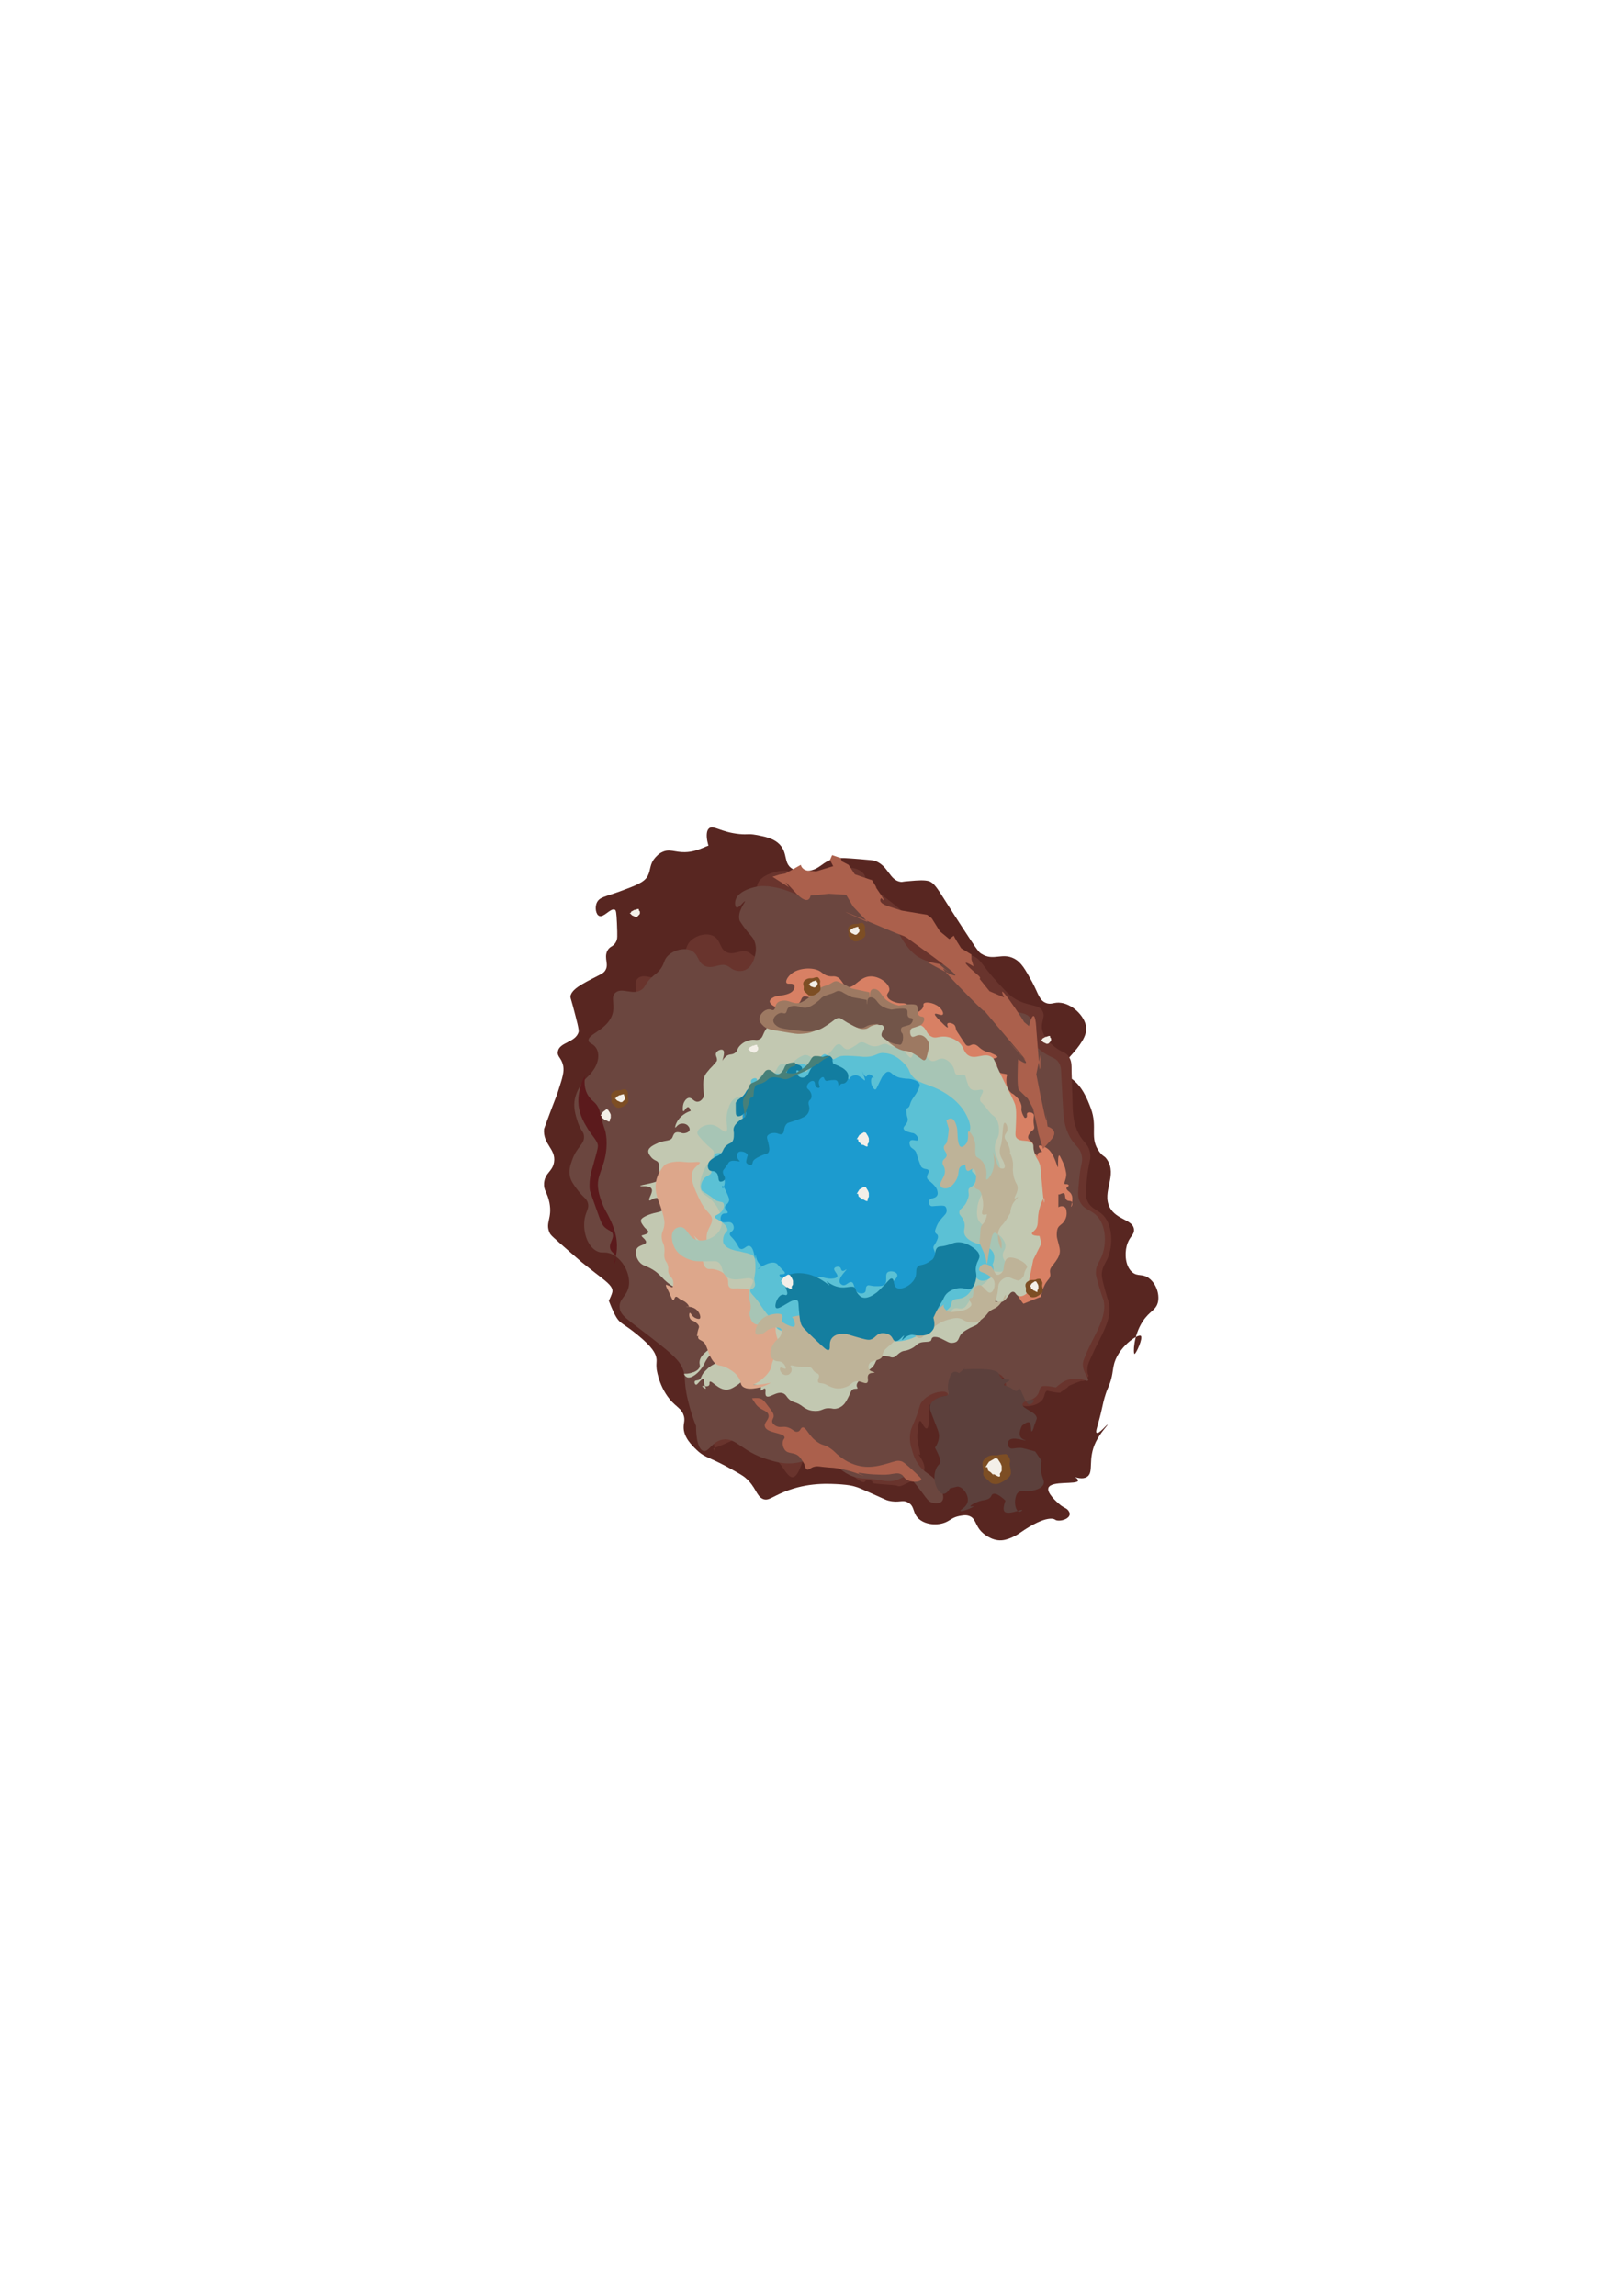 <?xml version="1.0" encoding="utf-8"?>
<!-- Generator: Adobe Illustrator 19.0.0, SVG Export Plug-In . SVG Version: 6.00 Build 0)  -->
<svg version="1.1" id="Layer_1" xmlns="http://www.w3.org/2000/svg" xmlns:xlink="http://www.w3.org/1999/xlink" x="0px" y="0px"
	 viewBox="-297 -5.1 596.3 850" style="enable-background:new -297 -5.1 596.3 850;" xml:space="preserve">
<path style="fill:#582621;" d="M-34.4,301.6c-2,1.7,0.1,8.3,0.8,8.3c0.3,0,0.7-1.2,0.3-1.8c-0.9-1.2-4.4,2.2-10,2.3
	c-3.8,0.1-5.7-1.4-8.5,0c-1.3,0.6-2.1,1.6-2.5,2c-2.2,2.5-1.6,4.5-2.8,6.8c-1.3,2.4-4.3,3.5-10.5,5.8c-5.2,1.9-7.3,2-8.3,4
	c-0.9,1.8-0.4,4.5,0.8,5c1.7,0.8,4.2-3,5.8-2.3c0.5,0.3,0.6,1,0.8,5c0.2,5.2,0.2,5.8-0.3,6.8c-1,2.1-2.3,1.5-3.3,3.5
	c-1.3,2.8,0.8,5-0.8,7.3c-0.5,0.8-1.2,1.1-2.5,1.8c-6.3,3.2-9.7,5-10.3,7.5c-0.1,0.5,0,0.7,0.8,3.5c1.6,6,2.4,9,2.2,9.9
	c-1.2,4-7.2,3.7-7.7,7.3c-0.3,1.9,1.4,2.2,2,5.3c0.4,2.1-0.3,4.4-1.7,8.7c-0.5,1.7-0.9,2.6-2.7,7.3c-1.8,4.7-2.6,7.1-2.7,7.3
	c-0.5,5.7,4.5,7.4,3.7,12.3c-0.6,3.6-3.3,3.8-3.7,7.7c-0.2,2.9,1.2,3.3,2,7.3c1.1,5.9-1.6,7.3,0,11c0.4,1,0.8,1.3,7.3,7
	c3.3,2.8,4.9,4.3,5,4.3c7.3,6,11.4,8.1,11,10.7c-0.2,1.1-1.3,3.3-1.3,3.3s1.4,3.8,2.7,6c1.6,2.7,2.8,2.4,8,6.7
	c5.5,4.5,6.3,6.6,6.7,7.7c0.6,2,0,2.2,0.3,5c0.1,0.6,1.2,8.1,6.7,13c1.3,1.2,2.7,2.1,3.3,4c0.6,1.7,0,2.9,0,4.3
	c-0.1,3.9,3.2,7,5,8.7c3.2,3,4.8,2.4,14,7.7c2.7,1.5,3.3,2,3.7,2.3c4.2,3.5,4.1,6.9,6.7,8c2,0.8,3.3-0.8,8-2.7
	c8.6-3.5,16.5-3,21-2.7c2.6,0.2,4,0.5,4.7,0.7c1.9,0.5,2.8,1,8,3.3c2.7,1.2,4.1,1.9,4.7,2c4,1,5.2-0.5,7.3,0.7
	c2.7,1.4,1.5,4.1,4.3,6.3c2.5,2,6.7,2.3,9.7,1c1.8-0.8,2.5-1.8,5-2.3c1.2-0.2,2.4-0.5,3.7,0c2.5,0.9,2.1,3.5,4.7,6
	c0.2,0.2,3.4,3.3,7.3,3c3.2-0.2,6.7-2.7,6.7-2.7c10.3-7.2,13-5,13-5c1.4,1.2,7.2-0.4,5-3.3c-0.8-1.1-1.6-0.8-3.7-2.7
	c-1-0.9-4.3-3.9-3.7-5.7c1-2.8,10.7-1.1,11-2.7c0.2-1.3-6-3.6-6-3.7c0,0,6.3,4.3,9.3,2.3c2.7-1.7,0.1-6.5,3.3-13
	c1.8-3.6,4.5-6.2,4.3-6.3c-0.2-0.2-3.1,3.5-4,3c-0.7-0.4,0.6-2.8,2-9.3c0.3-1.3,0.6-2.9,1.3-5c0.5-1.6,0.9-2.3,1.3-3.3
	c1.3-3.3,1.3-5.7,1.7-7.3c1.3-6.6,8.9-11.8,10-11c1,0.7-1.8,6.8-2.3,6.7c-0.5-0.1-0.5-6.6,3-12c2.6-4,5-4.1,5.7-7.3
	c0.6-3.1-0.8-6.8-3.3-8.7c-2.5-1.9-4.2-0.5-6.3-2.3c-2.5-2.2-2.8-6.7-2-9.7c0.9-3.5,2.8-3.9,2.7-6c-0.2-3.8-6.5-3.5-9-8.3
	c-3-5.8,3-11.8-1-17.7c-1-1.5-1.3-0.9-2.7-2.7c-4-5.2-0.6-9.1-3.3-16.3c-1.2-3.2-3.3-8.6-7.7-11.3c-0.7-0.4-2.4-1.4-2.7-3
	c-0.2-1.6,1.1-3,2-4c2.7-3,6.5-7.1,6.7-10.7c0.3-4.3-4.7-9.4-9.3-10c-2.6-0.4-3.6,0.9-5.7,0c-2.4-1-2.7-3.4-5-7.7
	c-2.6-4.7-4-7.3-6.7-8.7c-4.4-2.3-7.7,1-12-1.7c-0.9-0.5-1.4-1.1-4-5c-5.1-7.7-9.7-15-9.7-15c-2.7-4.3-4.1-6.5-6-7
	c-1.6-0.4-3.7-0.3-7,0c-3,0.2-2.6,0.4-3.3,0.3c-4.2-0.6-4.4-5.7-9.3-7.7c-0.6-0.3-2.3-0.4-5.7-0.7c-5-0.4-7.5-0.6-9-0.3
	c-5.2,1-5.6,4.2-10.7,4.7c-1.5,0.1-3.8,0.3-5.7-1c-3-2.1-1.4-5.5-4.3-8.7c-2.3-2.5-5.8-3.1-9-3.7c-2.8-0.5-2.8,0-6-0.3
	C-30.2,303-32.8,300.2-34.4,301.6z"/>
<path style="fill:#69342D;" d="M23.1,318.7c-2-3.1-8.7-3.6-12-0.6c-1.4,1.3-0.9,2-2.1,2.7c-2.5,1.4-5.2-1.8-11.8-3.1
	c-1.6-0.3-3.3-0.6-5.6-0.3c-0.3,0.1-7,1.1-8.1,5.1c-0.3,1.1-0.2,2.5,0.4,2.8c0.9,0.4,2.8-2.5,3-2.4c0.3,0.2-3,3.8-2.1,7.2
	c0.1,0.4,0.5,1.1,1.4,2.3c2.5,3.7,3.2,4,3.9,5.7c0.9,2.3,0.4,4.5,0.2,5.3c-0.2,1-1,4.7-3.9,5.8c-1.5,0.5-2.9,0.2-3.2,0.1
	c-1.3-0.4-1.8-1.1-2.6-1.6c-2.7-1.8-5.1,0.9-8.1-0.1c-3.2-1.1-2.3-4.9-5.6-6.3c-2.8-1.2-6.8,0.2-8.7,2.6c-1.2,1.6-0.8,2.7-2.7,4.9
	c-1.1,1.3-1.5,1.3-3.1,2.9c-2.4,2.5-2.1,3.3-3.4,4.3c-3.2,2.5-7.1-1-9.6,1c-2.2,1.8,0.2,4.9-1.7,9.2c-2.4,5.5-9,6.7-8.5,9.1
	c0.2,1.2,1.8,1,2.8,2.9c1.1,2.2,0.4,4.7,0.2,5.3c-1,3.4-4.2,6-4.2,6.1c-1.6,1.8-4.5,5.7-4.4,10.6c0.1,2.6,1,5.4,1.2,6.1
	c1.2,3.7,2.1,3.6,2.2,5.4c0.1,3.2-2.7,3.8-4.6,9.3c-0.6,1.8-1.2,3.7-0.8,6c0.3,1.7,1.2,2.9,2.5,4.9c2.2,3.4,3.1,3.3,3.7,4.9
	c0.9,2.6-1,3.7-1.3,7.7c-0.3,3.9,0.9,8.9,4.1,11c2,1.3,2.9,0.1,5.3,1.3c3.8,1.8,6.6,6.8,6.3,11.3c-0.3,4.9-3.9,5.6-3.6,9.3
	c0.2,3,2.6,4.2,10.2,10.7c6.8,5.8,10.3,8.8,11.7,11.8c1.8,4.1,0.4,5,2.1,13.1c1.5,7.4,4.2,13.9,4.7,13.7c0.6-0.2-0.7-9.4-1.3-9.3
	c-0.7,0,2.3,16.6,1.7,14.8c-0.5-1.8-2.4,0.2,7-4.2s7.3,3.4,16,7.8c2.8,1.4,5.4,11.7,9,1.7c2-5.7,7.9-3.5,11.6-2.2
	c1.8,0.6,1.1,1.2,7.1,5.6c1,0.7,4.3,3.7,5,2.5s3.2-0.2,2.7,0.4c-0.6,0.6,8.4,0.8,9.2,1.2c1.7,0.9,4.3-2.1,6.2-1.5
	c1.2,0.4,3.7-2.1,3.9-4.8c0.2-2.7-3-6.1-2.2-5.4c1.7,1.6-0.7-3.6-0.4-7.1c0-0.1-0.2,1,0-0.2s0.2-7.1,1.7-4.2
	c3.7,7.1,2.3-7.1,2.5-6.6c0.4,0.9,1.9-4.7,9.5-3.3c2.1,0.4-0.7,2.2-0.1,2.7c0.6,0.6,2.9-0.5,4.5-2c2.3-2.2,6.1-3.1,3.4-5.6
	s15.6-2,12.1-1.4s0.3,6.4,3,8.7c2.6,2.2,8,1.3,9.8-1.3c0.9-1.3,0.5-2.5,1.6-3.2c0,0,5.4,1.3,5.1,0.5s0,0,0,0s2.8-1.8,2.8-2.1
	s4.6-2,4.8-2c1.7,0.3,2.2-1.2,2.5-1.6c0.7-0.7-0.6-0.1-0.2-3.6c0.1-0.9,0.6-2,1.7-4.4c0.8-1.8,1.5-3.2,1.6-3.4
	c3-5.8,5.5-10.6,4.7-15.5c-0.2-1-0.2-0.6-1.5-5.1c-1.1-4.1-1.3-5.2-1.2-6.3c0.2-2.3,1.1-3.3,2-5.2c1.9-4.2,2.1-10.2-0.1-14.3
	c-2.4-4.4-6-3.5-7.5-7.9c-0.5-1.6-0.3-3.6,0.1-7.8c0.6-6.1,1.5-6.5,1.2-9c-0.6-4.1-2.9-3.9-5-9c-1.4-3.5-1.5-6.6-1.6-11.8
	c-0.3-9.4-0.3-9.5-0.3-9.5c0-2.8,0-4.1-1-5.6c-1.1-1.8-2.4-1.5-5-3.5c-1.3-1-3.6-2.8-4.6-5.5c-1.4-3.7,1.1-5.3-0.1-7.8
	c-1.5-3.1-5.7-1.5-11.2-5.3c-1.3-0.9-2.6-2.3-5.1-5c-6.6-7.1-6.4-9-9.5-10.2c-2.8-1-3.4,0.2-8.5-1.2c-1.8-0.5-3.6-1-5.5-2.3
	c-0.5-0.4-2.9-1.9-5.3-6c-3.8-6.2-18.9-15.8-20.4-18.2C23.2,320.2,23.8,319.8,23.1,318.7z"/>
<path style="fill:#6B463F;" d="M15.8,323.9c-2.1-3-8.9-3.3-12.2-0.4c-1.4,1.3-0.9,2-2.1,2.6c-2.6,1.4-5.3-1.7-12.2-2.8
	c-1.6-0.3-3.4-0.5-5.7-0.2c-0.4,0.1-7.1,1.2-8.2,5.1c-0.3,1.1-0.1,2.5,0.4,2.7c0.9,0.3,2.8-2.5,3.1-2.3c0.3,0.2-2.9,3.7-2,7
	c0.1,0.4,0.6,1,1.4,2.2c2.6,3.6,3.4,3.8,4.1,5.5c0.9,2.2,0.5,4.3,0.3,5.1c-0.2,1-1,4.6-3.9,5.7c-1.5,0.6-3,0.2-3.3,0.1
	c-1.3-0.3-1.8-1-2.7-1.5c-2.8-1.7-5.2,1-8.3,0c-3.3-1.1-2.5-4.7-5.8-6c-2.9-1.1-7,0.3-8.8,2.6c-1.2,1.5-0.8,2.6-2.6,4.8
	c-1.1,1.3-1.5,1.3-3.1,2.8c-2.5,2.5-2.1,3.3-3.4,4.3c-3.2,2.5-7.3-0.9-9.8,1.2c-2.2,1.8,0.3,4.7-1.5,8.9c-2.4,5.3-9.1,6.6-8.5,9
	c0.3,1.1,1.8,0.9,2.9,2.8c1.2,2.1,0.5,4.5,0.3,5.1c-1,3.4-4.2,5.9-4.2,6c-1.6,1.8-4.5,5.6-4.3,10.3c0.1,2.5,1.1,5.2,1.3,5.9
	c1.3,3.6,2.2,3.4,2.3,5.2c0.2,3.1-2.7,3.7-4.5,9.1c-0.6,1.7-1.2,3.6-0.7,5.8c0.4,1.7,1.2,2.8,2.6,4.7c2.4,3.2,3.2,3.1,3.9,4.7
	c1,2.6-1,3.6-1.2,7.5c-0.3,3.8,1.1,8.7,4.4,10.6c2.1,1.2,2.9,0.1,5.5,1.1c4,1.7,6.8,6.5,6.7,10.9c-0.2,4.8-3.9,5.5-3.5,9.1
	c0.3,2.9,2.7,4.1,10.7,10.3c7.1,5.5,10.7,8.4,12.2,11.3c2,3.9,0.5,4.8,2.4,12.7c1.7,7.2,4.5,13.4,5.1,13.3c0.7-0.2-0.9-9.1-1.5-9
	c-0.7,0.1-1.5,13.3,2.1,14.4c2,0.6,3.1-3.4,7.1-4.2c5-0.9,7.1,4.4,16.5,7.3c2.9,0.9,5.6,1.7,9.2,1.5c6.2-0.4,8-3.5,11.8-2.3
	c1.8,0.6,1.2,1.2,7.3,5.3c1,0.7,2.7,1.8,5.2,2.3c1,0.2,1.7,0.3,2.7,0.3c5.9,0.4,6.6,1.1,9.5,1c3.8-0.2,4.2-2.1,6.3-1.5
	c1.3,0.4,2.5,1.9,4.9,5c2.2,2.9,2.8,4.1,4.4,4.5c1.1,0.3,2.8,0.3,3.5-0.6c1.3-1.6-0.5-5.1-1.8-6.9c-2.4-3.5-4.5-3.1-7-6.8
	c-1.5-2.1-2-4.1-2.3-5.2c-0.5-1.6-1.2-4.1-0.5-7.1c0.3-1.2,0.4-1.1,1.6-4.1c2-5,1.5-5.2,2.4-6.5c2.6-3.7,8.6-4.7,9.6-3.4
	c0.6,0.8-0.7,2.2-0.1,2.7c0.6,0.6,2.9-0.5,4.6-2c2.3-2.1,1.9-3.7,3.4-5.5c2.8-3.2,9.4-4.1,12.3-1.6c2.8,2.4,0.4,6.2,3.2,8.4
	c2.7,2.1,8.3,1.2,10-1.4c0.9-1.3,0.5-2.4,1.6-3.1c0,0,0.8-0.5,5.2,0.4l0,0c0,0,1.5-1.4,2.8-2.1c2.8-1.6,6-1.1,6.3-1
	c1.7,0.3,2.4,0.9,2.7,0.6c0.8-0.7-2.2-3.2-1.8-6.6c0.1-0.8,0.6-2,1.6-4.3c0.8-1.8,1.5-3.1,1.6-3.4c2.9-5.6,5.4-10.4,4.5-15.2
	c-0.2-1-0.3-0.6-1.6-4.9c-1.2-3.9-1.4-5-1.3-6.1c0.1-2.2,1.1-3.2,1.9-5c1.9-4.1,2-10-0.3-13.9c-2.5-4.2-6.2-3.3-7.8-7.5
	c-0.6-1.5-0.4-3.5,0-7.5c0.5-6,1.4-6.3,1-8.7c-0.7-3.9-3.1-3.7-5.2-8.7c-1.5-3.4-1.6-6.4-1.9-11.5c-0.5-9.1-0.5-9.3-0.5-9.3
	c-0.1-2.7-0.1-4-1.1-5.4c-1.2-1.7-2.4-1.4-5.2-3.3c-1.3-0.9-3.8-2.6-4.8-5.3c-1.5-3.5,1.1-5.1-0.3-7.5c-1.6-2.9-5.8-1.4-11.6-5
	c-1.3-0.8-2.7-2.1-5.4-4.8c-6.9-6.8-6.7-8.7-10-9.8c-2.8-1-3.5,0.3-8.7-1c-1.8-0.4-3.7-0.9-5.7-2.1c-0.6-0.3-3-1.8-5.6-5.8
	c-4-6-2.7-9-6.4-11.9c-1.5-1.2-3.1-1.7-4.9-2.3c-5-1.7-8.3-0.9-9.9-3.2C16,325.3,16.5,324.9,15.8,323.9z"/>
<path style="fill:#D88064;" d="M28.4,362.8c-0.4,0.8-0.5,1.4-0.5,1.9s-0.1,1.2,0.3,2c0.3,0.7,0.8,1.1,1.2,1.4
	c0.9,0.9,1.5,1.7,1.8,2.3c0.7,1.1,0.8,1.6,1.5,1.9c0.9,0.4,2.1,0.2,2.5,0.1c0.9-0.2,2-0.7,2-0.7l0,0c3.3-0.4,4.4,0.1,4.8,0.7
	c0.4,0.5,0,0.8,0.3,2c0.4,1.6,1.3,2,1,2.7c-0.3,0.8-1.5,0.7-1.7,1.2c-0.5,1.5,8.9,5.5,10.5,4.1c0.7-0.6-0.5-2,0-2.2
	c0.6-0.3,3.7,1.9,4.2,4.7c0.2,1.2-0.3,1.3-0.5,3.1c-0.2,1.2-0.7,5,1.7,7.2c1.2,1.1,2.3,0.8,5,1.8c4.3,1.4,9.1,4.6,10.5,8.5
	c0.8,2.4-0.6,2.2,0.2,5.5c0.6,2.7,2,4.8,4.8,8.9c2.1,3,2.4,3,3,4.5c1.2,2.7,0.3,3.6,0.8,7c0.7,4.9,2.7,5.3,3.2,10.1
	c0.2,2,0.3,3.5-0.3,5.4c-1.4,3.8-4.1,3.9-5.3,7.6c-0.8,2.3-0.5,4.8-0.3,6.8s0.5,2.6,0.3,4.2c-0.3,2.5-1.4,2.7-1.7,4.9
	c-0.1,0.4,3.9,7.1,4.4,7.2c0.1,0,7.1-3,6.6-2.5c-0.2,0.2,0.1-1.9,0.7-3.3c0.4-0.9,0.7-1.6,1.3-2.4c0.7-1,1-1.1,1.2-1.8
	c0.3-1-0.1-1.3,0-2.3c0.1-0.9,0.6-1.4,1.3-2.3c1.1-1.4,2.1-2.8,2.3-4.3c0.2-1.2-0.2-2.4-0.8-4.7c-0.1-0.4-0.3-1-0.3-1.9
	c0-0.4,0-1.4,0.3-2.3c0.6-1.4,1.5-1.3,2.5-2.8c1-1.6,0.9-2.9,0.8-3.7c-0.1-1-0.4-1.3-0.7-1.5c-0.6-0.4-1.5-0.4-2.2,0
	c-0.3,0.2-0.4,0.3-0.6,0.5c-0.7,1.1,0,2.7,0.2,2.7c0.3,0,0.3-2.1,0.3-6.2c0-1.7,0-2.6,0-2.6c-0.1,0-0.3,0.7,0,0.9
	c0.4,0.3,1.3-0.6,2-0.4c0.8,0.3,0.1,1.9,1.2,2.6c0.6,0.4,1.2,0.1,1.7,0.5c0.6,0.6,0,1.9-0.2,1.9s1.5-3.6-0.5-5.4
	c-0.5-0.4-1.3-1-1.2-1.5c0.1-0.5,1-0.7,0.8-1.1c0-0.1-0.1-0.1-0.2-0.2c-0.4-0.3-0.9-0.1-1.2-0.2c-0.5-0.3,0.4-1.6,0.5-3.2
	c0.1-0.7-0.1-1.2-0.3-2.3c-0.2-1-0.6-1.9-1.4-3.6c-0.6-1.2-0.7-1.5-0.9-1.5c-0.3,0-0.4,1.1-0.4,1.8c-0.1,1.6,0.1,2.5-0.1,2.5
	s-0.5-1.6-1.5-3.7c-1.1-2.2-2-2.9-2.3-3.1c-1.2-0.9-2.8-1.4-3.2-1.1c-0.4,0.4,1.2,2.3,1.2,2.3l0,0c-0.1,0-1.2,0-1.6,0.6
	c-0.1,0.1-0.2,0.2-0.2,0.5c0,0.6,0.8,1.1,0.8,1.1c0.1,0-4.7-4.3-4.7-4.3s0.7,0.8,1.3,0.7c0.6-0.1,1.1-0.8,1-1.5
	c-0.1-1.1-1.7-1.3-1.8-2.4c-0.1-0.8,0.5-1.5,0.8-1.9c0.5-0.7,0.8-0.6,1.2-1.1c0.5-0.7,0.1-1.2,0-2.7c-0.1-2,0.5-2.7-0.2-3.2
	c-0.5-0.5-1.6-0.6-2-0.3c-0.6,0.4,0.1,1.4-0.5,1.8c-0.5,0.3-1.2-0.2-1.3,0c-0.2,0.3,1.6,1.6,1.8,1.5c0.2-0.1-1.7-1.5-2.2-3.8
	c-0.3-1.3,0.2-1.3-0.2-2.6c-0.5-1.7-1.7-2.8-2.2-3.2c-1-1-1.1-0.6-1.8-1.4c-2-2.1-1.5-5.6-1.2-6.2c0,0,0-0.1,0-0.2
	c-0.1-0.4-1.6-0.2-2.7-0.8c-0.1-0.1-0.7-0.5-1-1.1c-0.3-0.8,0.2-1.2-0.2-2c-0.1-0.2-0.4-0.9-0.8-0.9c-0.7,0-1.1,1.3-1.5,1.2
	c-0.3-0.1-0.5-0.9-0.2-1.5c0.7-1.1,2.8-0.9,2.8-1.5c0-0.4-1.2-0.9-2.3-1.4c-0.8-0.3-1.2-0.4-1.7-0.5c-2.8-0.9-3.1-2.7-4.8-2.7
	c-1.1,0-1.3,0.7-2.2,0.5c-0.6-0.1-0.9-0.6-2-2.3c-2.1-3.3-2.2-3.2-2.3-3.8c-0.2-0.8-0.2-1.3-0.8-1.8c-0.7-0.5-1.9-0.8-2.3-0.4
	c-0.5,0.4,0.3,1.4,0,1.5c-0.4,0.2-2.6-2.3-2.7-2.3l0,0c-1.9-1.9-2.2-2.5-2-2.7c0.4-0.4,2.2,0.7,2.8,0.3c0.5-0.4,0-1.5-0.7-2.3
	c-1.6-1.9-5.2-2.7-6.2-1.9c-0.4,0.3,0,0.6-0.3,1.4c-0.5,1.2-2.2,2.2-3.3,2c-1.4-0.3-0.9-2.2-2.8-3.1c-1.3-0.7-2,0-4.2-0.7
	c-0.6-0.2-2.6-0.9-3-2.2c-0.3-1,0.7-1.4,0.8-2.4c0.2-2.1-3.5-5.1-7-5c-4.1,0.1-6,4.6-8.5,3.9c-2-0.5-2-3.5-4.7-3.9
	c-0.8-0.1-1.1,0.1-2.2-0.1c-1.6-0.3-2.4-1.2-3-1.6c-2.5-1.8-7.6-1.5-10.3,0.3c-1.9,1.2-3,3.3-2.3,3.9c0.5,0.5,1.8-0.1,2.5,0.5
	c0.6,0.5,0.4,1.6-0.2,2.3c-1.1,1.4-3.9,1.7-5.2,1.9c-0.5,0.1-1,0.1-1.7,0.4c-0.2,0.1-1.6,0.7-1.7,1.6c-0.1,1,1.6,2,2.8,2.4
	c2.9,0.9,7.2-0.2,8.5-2.3c0.5-0.8,0.4-1.4,1.2-1.8c0.4-0.2,0.9-0.2,3.8,0.7c2.3,0.7,2.7,0.9,3.2,1.2c0.8,0.6,0.8,1.2,1.2,1.8
	c1.2,1.9,5.2,2.4,7.5,2.3c3.9-0.2,7.5-2.6,9.2-6.1"/>
<path style="fill:#C2C8B1;" d="M-7.8,371.8c-3,1.9-4.5,2.9-5.3,3.9c-1.5,2-1.2,3.3-2.6,4c-1.3,0.6-1.8-0.2-3.9,0.4
	c-0.5,0.1-2.1,0.6-3.4,2c-1.1,1.2-0.7,1.7-1.6,2.5c-1.3,1.1-2.3,0.3-3.6,1.5c-0.1,0.1-1.2,1.1-1.5,2.1v0.1c0,0,1.5-3.9,0.5-4.6
	c-0.6-0.5-2.2,0.1-2.6,1.1s0.6,1.6,0.3,2.9c-0.1,0.2-0.6,0.8-1.6,1.9c-0.8,0.8-1.2,1.2-1.8,2c-0.2,0.2-0.5,0.6-0.7,0.9
	c-1,1.6-1,3.5-0.9,5.3c0.1,2,0.4,2.5,0,3.4c0,0.1-0.8,1.5-2,1.6c-1.5,0.2-2.1-1.6-3.4-1.4c-1.3,0.2-2,2.1-2,2.3
	c-0.2,0.7-0.2,1.3-0.2,1.8s0,0.8,0.2,0.8c0.4,0.2,1-1.6,1.8-1.5s1,2.5,1.5,2.5c0.3,0,0.6-0.7,0.4-1c-0.4-0.5-2.7,0.4-4.3,1.8
	c-2,1.7-2.6,4.1-2.4,4.3c0.2,0.1,0.7-1,1.9-1.4c0.1,0,1.5-0.4,2.6,0.5c0.1,0.1,1,0.9,0.8,1.8c-0.2,0.8-1.4,1.2-2.3,1.2
	c-0.4,0-0.5-0.1-1.2-0.3c-0.6-0.1-1.1-0.2-1.6,0c-0.8,0.3-1,1.3-1.3,1.9c-0.8,1.4-2.3,0.8-5.1,1.9c-1.3,0.6-3.6,1.5-3.8,3
	c-0.1,1.1,0.9,2.1,1.3,2.6c1.2,1.2,2,0.9,2.5,1.9s-0.1,1.4,0.3,3c0.4,1.5,1.2,1.7,1.1,2.3c-0.3,2-8.2,2.7-8.2,3.2
	c0,0.3,3.4-0.4,4.2,1c0.8,1.3-1.4,3.9-0.8,4.3c0.4,0.4,1.6-1.2,3.2-0.8c0.9,0.2,1.7,1.1,2,2c0.1,0.2,0.4,1.3-0.2,2.2
	c-0.7,1.2-2.2,0.8-5.3,2c-2.5,1-2.8,1.7-2.8,2c-0.1,0.6,0.2,1.1,0.7,1.8c1,1.6,2.1,1.9,2,2.5c0,0.4-0.4,0.8-2.3,1.3
	c-0.8,0.2,1.6,1.5,1.5,2.5c-0.1,1.1-2.6,0.9-3.5,2.5c-0.8,1.4,0,3.6,1,4.8c1.1,1.4,2.3,1.4,4.3,2.5c2.4,1.3,3.5,2.7,5,4.2
	c6.5,6.1,12.5,3.9,15.8,9.5c1.4,2.4,0.6,3.3,2.7,6.5c1.5,2.3,3.1,3.8,2.7,5.5c-0.2,0.7-0.6,1.1-1.5,2c-1.7,1.7-2.5,1.5-4.2,3
	c-1,0.9-2.4,2.1-2.5,3.8c-0.1,1,0.3,1.3,0,2c-0.3,0.8-1.1,1.3-1.5,1.5c-0.5,0.3-0.9,0.4-1.3,0.5c-0.5,0.2-1,0.3-1.2,0.3
	c-0.3,0.1-0.6,0.1-0.7,0.1c-0.7,0.1-0.9-0.1-1,0.1s0.4,0.9,1,1.2c1.6,0.7,4.3-1.5,5.8-3.8c0.9-1.4,0.7-1.6,1.8-3.2
	c0.8-1,2.2-2.9,3.7-2.7c0.1,0,0.8,0.1,1.1,0.7c0.5,0.9-0.5,2.4-0.8,2.8c-1.2,1.7-2.3,1.3-4.3,3.4c-0.8,0.8-1.3,1.3-1.7,2.1
	c-0.4,0.8-0.4,1.1-0.8,1.5c-0.8,0.6-1.7,0.2-1.9,0.8c-0.2,0.4,0.1,1.1,0.5,1.2c0.2,0,0.4-0.2,0.7-0.5c0.2-0.2,1.6-1.9,2.1-1.7
	c0.2,0.1,0,0.7,0.2,1.7c0.2,1.2,0.8,1.8,0.6,1.9c-0.2,0.2-1.4-0.6-1.3-0.9c0.1-0.3,1.9,0.5,2.5-0.3c0.4-0.5,0-1.1,0.3-1.3
	c0.7-0.6,3.1,3,6.2,2.9c1.7,0,3.2-1.2,4.3-1.9c1.5-1.1,2.2-2.2,3.6-2.2c0.7,0,1.5,0.2,1.7,0.7c0.2,0.6-1,1.3-0.8,1.6
	c0.1,0.3,0.9-0.1,2.3,0.1c0.6,0.1,1.2,0.2,1.5,0.7s-0.1,1.1,0.1,1.3c0.3,0.2,1-0.8,1.5-0.7c0.6,0.2-0.2,2.1,0.5,2.8
	c1.1,1,3.9-2,6.3-1c1.4,0.6,1.2,1.9,3.4,3c0.9,0.4,1.1,0.3,2.3,0.9c1.5,0.8,1.7,1.3,2.8,1.8c1.6,0.9,3.2,0.8,3.7,0.8
	c2.2,0,2.6-1.1,4.8-1c1.1,0,1.3,0.3,2.3,0.2c1.5-0.2,2.5-1,2.8-1.3c0.9-0.8,1.4-1.8,2.2-3.4c0.7-1.5,0.9-2.3,1.7-2.6
	c0.6-0.2,1.4,0,1.5-0.3c0.1-0.2-0.3-0.4-0.3-0.9c-0.1-0.7,0.4-1.4,0.9-1.9c0.5-0.6,0.7-0.6,1.3-1.2c0.6-0.6,0.8-1,1.3-1.6
	c1.3-1.7,1.8-1.4,2.8-2.8c0.8-1.2,0.6-1.6,1.4-2.4c0.3-0.3,0.9-0.9,1.9-1.1c0.6-0.1,1.2,0,1.9,0.1c1.1,0.2,1.1,0.4,1.7,0.4
	c1.2,0,1.6-1,3-1.9c1.3-0.8,1.5-0.3,3.4-1.1c2.7-1.1,2.4-2.2,4.4-2.6c1.6-0.3,3.2,0,3.6-0.8c0.1-0.3,0.1-0.6,0.4-0.9s0.7-0.3,1-0.3
	c1,0,1.9,0.4,2.5,0.7c2.4,1.2,2.7,1.5,3.6,1.5c0.3,0,0.9,0,1.6-0.3c1.2-0.6,1-1.8,2.1-3.1c0.7-0.8,1.5-1.2,3.1-2.1
	c1.8-0.9,2.5-0.9,3.3-1.9c0.5-0.6,1-1.5,0.7-2c-0.2-0.3-0.5-0.3-0.6-0.6c-0.1-0.4,0.2-0.8,0.3-0.8c0.1,0-0.3,1.7-1.3,2.3
	c-0.3,0.2-0.6,0.3-0.8,0.3c-0.4,0.1-0.7,0.2-0.9,0.1c-0.2-0.2-0.1-0.7,0.2-1c0.4-0.6,1-0.5,1.3-0.9c0.2-0.3,0-0.6-0.1-1.1
	c-0.1-0.2-0.7-1.9-0.7-2.6c-0.1-1.4,2.2-3.4,4.5-3.5c2.8-0.1,3.6,2.5,5.7,2.1c2.3-0.5,2.9-4,4.5-3.8c0.9,0.1,0.9,1.3,2.1,1.6
	c1.4,0.3,3.3-0.9,3.5-2.3c0.1-0.5-0.1-0.7,0-1.9c0-0.6,0.1-1.1,0.2-1.4l1.6-7.9l3-6l-0.7-2.8c-1.2,0-2.7-0.2-2.8-0.8
	c-0.1-0.5,0.6-0.8,1.2-1.5c1.4-1.6,0.7-3.2,1.3-6.5c0.5-2.7,1.7-5.2,2-5.2c0.2,0.1,0.1,1.7,0,1.7s-0.4-2.4-0.8-7.2
	c-0.1-0.7-0.2-1.8-0.3-3.3c-0.2-1.9-0.3-2.8-0.3-3c-0.6-2.6-1.7-2.8-2.3-5.5c-0.5-1.9,0-2.1-0.5-2.8c-1.4-1.9-4.5-0.4-6-2.2
	c-0.7-0.9-0.3-1.7-0.2-5.8c0.1-3.1,0.1-4.6-0.2-6c-0.1-0.6-0.3-1.3-3.3-7.3c-1.1-2.2-1-1.9-1.5-3c-3.2-6.5-2.8-6.9-3.8-7.7
	c-2.9-2.2-6.3,1.3-9.2-1c-1.7-1.4-1.2-3.2-3.7-5c-1.4-1-2.8-1.4-3.3-1.5c-3.3-0.8-4.4,0.8-6.3-0.2c-2.1-1-1.6-3.1-4-4.2
	c-0.7-0.3-0.9-0.2-3.8-0.3c-5.5-0.2-4.9-0.4-6.8-0.3c-3.2,0.2-4,0.9-5.7,0.2c-1.3-0.5-1.4-1.2-2.5-2.2c-3.7-3.1-7.5-0.4-10.3-3.2
	c-2-1.9-1.7-4.7-3.2-4.8c-0.9-0.1-1.9,0.7-2,1.5s0.9,1.2,0.8,2c-0.1,1-1.5,1.7-1.8,1.8c-1.6,0.7-2.7,0.3-5.7,0.2
	c-2.4-0.1-3.6-0.2-5,0.2C-4,369.4-5.3,370.2-7.8,371.8z"/>
<path style="fill:#DDA78B;" d="M-40.1,452.3c1.4,2.2,2.1,4.2,2.5,5.5c1,3.5,0.8,5.9,2.5,6.8c0.8,0.4,1.1-0.1,2.8,0.3
	c0.5,0.1,3.3,0.7,4.5,2.8c1,1.7,0,2.8,1,3.8c0.8,0.8,1.7,0.2,4.8,0.5c2,0.2,3.7,0.4,5,1.5c0.7,0.6,0.8,1.1,1.5,2.3
	c0,0,0.6,1.1,6,7.8c-0.5,2.9-0.2,5.1,0.3,6.5c0.5,1.7,1.2,2.3,1,3.8c-0.2,1.6-1.1,1.7-2.3,4.3c-1,2.2-0.5,2.6-1.5,4.3
	c-0.8,1.3-1.8,2.2-2.5,2.8c-0.6,0.6-1.4,1.2-2.6,1.8c-0.6,0.3-1,0.4-0.9,0.5c0.1,0.3,4.2-0.2,6.2-0.7c0.2,0,0.3-0.1,0.3-0.1
	c0,0.1-2.3,1.5-5.1,2c-1.7,0.3-4,0.6-5.4-0.6c-0.9-0.9-0.4-1.6-1.4-3.2c-1.1-1.8-2.7-2.7-3.9-3.4c-2.8-1.6-3.3-0.6-4.8-1.9
	c-1.4-1.2-2.2-3.2-3.1-5.8c-0.3-0.7-0.5-1.4-1.1-2c-1-0.9-1.9-0.9-2.1-1.6c-0.2-0.8,0.8-1.9,0.8-1.9s-0.8,1.4-1.1,1.3
	c-0.3-0.1,0.1-2,0.5-3.1c0-0.1,0.1-0.2,0.1-0.3c0.1-0.9-1.2-1.8-1.5-2c-0.9-0.6-1.2-0.4-1.6-0.9c-0.7-0.8-0.6-2.3-0.3-2.4
	c0.4-0.1,0.7,1.4,2.3,2c0.3,0.1,1.1,0.4,1.4,0.1c0.5-0.5-0.1-2.5-1.5-3.5c-1.5-1.1-3.6-0.9-3.6-0.9s0.8,0.2,1,0
	c0.2-0.3-0.7-1.5-1.9-2.1c-0.6-0.4-0.8-0.3-1.5-0.8s-0.9-0.8-1.3-0.8c-0.6,0.1-0.6,1.2-1,1.3c-0.4,0-0.7-0.9-1.6-2.9
	c-0.8-1.6-1.4-2.6-1.1-2.8c0.1,0,0.2,0,0.4,0.1c1.3,0.5,1.6,0.9,1.9,0.8c0.4-0.1,0.5-1.3,0.3-2.4c-0.4-1.4-1.1-1.3-1.6-2.6
	c-0.5-1.3,0.1-1.7-0.4-3.3c-0.4-1.2-0.8-1.1-1.1-2.3c-0.4-1.4,0-2-0.1-3.6c-0.1-2-0.8-2.1-1-3.9c-0.3-2.5,0.9-2.8,1-5.6
	c0-1.5-0.4-3-1.4-6c-0.8-2.6-1-2.4-1.4-4c-0.4-1.5-0.8-3.8-0.1-6.4c0.4-1.4,0.9-2.4,1.3-2.9c0.6-0.9,1-1.7,1.9-2.4
	c0.3-0.2,1-0.7,3.1-1c3.1-0.4,3.7,0.3,7.4,0.1c1.3-0.1,2.1-0.2,2.3,0.1c0.2,0.5-1.5,1.3-2.4,2.8c-1.6,2.7,0.3,6.7,2.4,11.1
	c2.3,4.9,4.8,5.2,4.5,7.6c-0.2,2.1-2,3.2-2,6.4c0,1.2,0.3,2-0.1,2.3C-36.5,455.7-38.4,454-40.1,452.3z"/>
<path style="fill:#A7C5B5;" d="M27.2,382.3c2.1-0.1,2.6-1.3,4.3-0.8c0.8,0.3,1.2,0.8,2.4,0.9c1,0.1,1.1-0.3,1.9-0.1
	c0.6,0.1,0.9,0.5,2.6,2.4c1.3,1.5,1.6,1.8,1.9,1.8c0.8-0.1,0.7-2.1,2.1-2.9c0.1,0,0.7-0.4,1.5-0.3c2.1,0.3,2,3.7,4.1,4.4
	c1.6,0.5,2.4-1.2,4.5-0.8c2.1,0.5,3.3,2.6,3.4,2.8c0.9,1.6,0.5,2.6,1.4,3.1c1,0.6,2-0.5,2.9,0.1c0.6,0.4,0.4,1,1,2.6
	c0.5,1.5,0.8,2.2,1.4,2.6c1.5,1.2,3.8-0.3,4.4,0.5c0.5,0.8-1.5,2.4-0.9,4c0.2,0.4,0.3,0.3,1.3,1.4c1.2,1.3,1.3,1.8,2.4,3
	c1,1.1,1.2,0.9,1.8,1.6c1.7,2.1,1.4,4.9,1.4,5.6c-0.2,2.2-1,2.3-1.4,4.3c-0.9,4.6,2.8,6.9,1.4,9.8c-0.6,1.1-1.3,1-3.3,3.6
	c-0.2,0.3-0.8,1.1-1.5,2.3c-1.4,2.4-3,5-3.3,8.4c-0.1,1.3-0.2,2.8,0.6,4.3c0.2,0.3,0.6,1,2.6,2.4c3.4,2.3,4.9,2.3,6.3,4.3
	c0.4,0.6,0.9,1.3,1,2.4c0.1,1.7-1.1,2.1-1,3.8c0.1,1.6,1.2,1.9,1.1,3.5c0,0.3-0.1,1.5-0.9,2.1c-1.3,1.1-3.3-0.4-4.5,0.6
	c-0.7,0.6-0.3,1.3-1.1,2.6c-0.6,1-1.3,1.3-2.3,2.1c-1.2,1-2,2.2-3.8,4.6c-2,2.8-2.1,3.6-3.3,4c-1.4,0.4-2-0.4-3.3,0.1
	c-1.4,0.7-1.1,2.1-2.4,3.3c-1.3,1.1-2.4,0.5-6.8,0.8c-1.5,0.1-4,0.3-6.8,1.1c-2,0.6-3.3,1.3-5,2.3c-5.2,2.8-6,4.7-8.8,4.6
	c-0.6,0-0.3-0.1-3.8-1c-1.3-0.3-3.8-1-6.4-1.5c-4.7-0.9-5-0.3-8.5-1.3c-1-0.3-2.4-0.8-5-1.8c-6.3-2.3-6.3-2.7-7.9-2.8
	c-2,0-1.8,0.7-7,1.8c-3.6,0.7-4.9,0.6-5.8-0.1c-1.1-0.9-1.3-2.5-1.4-2.8c-0.2-1,0.1-1.5,0.3-2.6c0.2-2.1-0.5-2.7-0.6-4.5
	c-0.3-3.5,2.1-4.9,1.4-6.1c-1.2-1.9-6.7,1.4-9.8-1.3c-2-1.7-1.1-4.5-3.4-5.5c-0.7-0.3-0.9-0.1-4-0.1c-1.3,0-2.9,0-3.9-0.1
	c-0.3,0-5.5-0.7-7.8-4.8c-1.1-2.1-1.7-5.5,0-7c0.9-0.8,2.1-0.8,2.1-0.8c2.4,0.1,2.8,3.3,5.3,4.5c2.9,1.4,8.1-0.4,9.6-4
	c1.3-3.2-0.6-6.6-1-7.4c-0.7-1.3-1.7-2.3-2.1-2.8c-2-2.1-3.2-2.1-4-3.5c-1-1.7-0.5-3.6,0-5.4c1.5-5.5,5.2-6.9,4.5-9.4
	c-0.3-0.9-0.8-0.6-3.9-3.9c-2-2.1-2.2-2.6-2.1-3.1c0.1-1.5,2.4-2.8,4.5-2.9c3.3-0.1,5,3.1,6.1,2.5c1.2-0.7-0.7-3.9,0.8-8.3
	c0.4-1.3,1.1-3.2,2.8-4.1c2.1-1.2,3.6,0.3,5.8-1c1.2-0.7,2.6-2.3,2.8-4.1c0.1-1.2-0.4-1.6,0-2.4c0.7-1.4,3-1.5,3.3-1.5
	c1,0,1,0.3,1.6,0.1c1.7-0.4,1.5-2.8,3.3-3.6c1.3-0.6,1.8,0.5,3.5-0.1c1.3-0.5,1.4-1.4,3.4-2.5c0.9-0.5,1.3-0.7,1.9-0.8
	c1.6-0.1,2.2,1.2,3.8,1.5c1.4,0.3,2.5-0.4,3.6-1c3.1-1.7,3.3-4.3,5.1-4.5c1.3-0.1,1.6,1.9,3.3,1.9c0.5,0,1.1-0.3,2.1-0.9
	c1.8-1,1.7-1.3,2.5-1.6C23.5,380.3,24.4,382.4,27.2,382.3z"/>
<path style="fill:#5BC1D5;" d="M23.1,386.2c-0.8,0-0.7-0.1-4-0.3c-3.6-0.2-4.4-0.1-5.3,0.2c-1.4,0.5-1.6,1.1-2.5,0.9
	c-1.4-0.2-1.8-1.8-2.9-1.8c-0.3,0-0.6,0.1-2.1,1.6S4.1,389,3.2,390s-1.6,1.9-1.8,1.8c-0.2-0.1,0.7-1.4,0.3-2.3
	c-0.3-0.6-1.1-0.9-1.8-0.8c-1,0.1-1,0.9-2.1,1.1c-0.5,0.1-1.1,0-2.3-0.3c-0.8-0.2-1.1-0.3-1.4-0.1c-0.3,0.2,0,0.7-0.3,1.4
	c0,0-0.2,0.7-0.7,1.2c-0.8,0.8-1.8,0.3-4.6,0.4c-1.5,0.1-2.3,0.1-2.7,0.4c-0.7,0.6-0.7,1.3-1.9,2.9c-0.5,0.7-0.8,0.9-0.9,0.9
	c-0.1-0.1,0.2-0.6,0.3-1.4c0.1-0.5,0.1-0.8-0.1-0.9c-0.3-0.4-1.4-0.2-1.9,0.4c-0.3,0.4-0.1,0.7-0.1,1.4c-0.1,1.3-1.1,1.5-2.4,3.8
	c-0.5,0.8-0.6,1.2-0.7,1.5c-0.2,0.7-0.1,1.2-0.1,2.1c0,2.1-0.2,2-0.1,3.2c0.2,1.7,0.7,1.7,0.5,2.7s-0.7,1.2-1.8,2.8
	c-0.3,0.5-0.9,1.4-1.3,2.4c-0.9,2.3-0.1,3-1,4.5c-1,1.7-2.8,2.4-3,2.4c-1.7,0.6-2.7-0.1-3.5,0.8c-0.3,0.3-0.1,0.4-0.8,2.3
	c-0.5,1.4-0.6,1.6-0.7,2.3c-0.1,1.2,0.3,1.3,0.2,2c-0.3,1.3-1.9,1.1-3,2.7c-0.7,1-1.2,2.6-0.7,3.8c0.3,0.7,0.7,0.6,3,2.2
	c1.9,1.3,2,1.7,3,2c1.1,0.4,1.7,0.2,2.1,0.7c0.5,0.7,0.2,1.9-0.3,2.7c-1,1.7-2.9,1.7-2.9,2.5c0,0.5,0.9,0.6,2.3,1.7
	c0.9,0.6,2.5,1.8,2.4,3.1c-0.1,0.8-0.8,0.8-1.3,2.1c-0.1,0.3-0.5,1.5-0.2,2.6c0.6,1.8,2.9,2.5,4.4,2.9c1.1,0.3,1,0.1,2.8,0.6
	c2.3,0.5,3.4,0.8,4,1.5s0.7,1.9,0.7,4.2c0,3.1-0.7,3.4-0.3,5.3c0.1,0.5,0.3,1.1,0,1.7c-0.4,0.9-1.4,0.8-1.6,1.4
	c-0.3,0.9,1.2,1.8,3,4.3c0.8,1.1,0.5,0.9,1.6,2.4c1.6,2.3,2.2,2.7,3.7,4.8c1.7,2.4,1.2,2.3,1.8,2.8c2.2,1.7,4.7,0.1,7.7,1.8
	c1.3,0.7,0.8,1.1,2.1,1.8c1.8,1,2.8,0.5,6.4,0.8c2.6,0.2,2.4,0.5,5.1,0.8c2.9,0.2,4.4,0,5-0.2c0.9-0.2,1.7-0.5,3.3-1.2
	c4-1.6,5-2.4,6.4-2c1,0.3,1.4,0.8,2.2,1.4c4.4,3.2,14.4,0.8,17.2-3.9c0.4-0.7,0.8-1.8,2-2.8c1.1-1,1.5-0.8,3.8-2.3
	c1.9-1.3,2.4-1.9,2.7-2.3c0.7-1.1,0.3-1.5,0.8-2.2c1.1-1.3,2.6-0.3,4.8-1.7c1-0.6,1.5-1.3,1.8-1.7c0.6-0.8,1.1-1.3,1-2
	c-0.1-1-1.1-1.1-1.3-2.2c-0.2-0.9,0.3-2,1-2.2c0.9-0.2,1.4,1.7,3.2,2.2c1.5,0.4,3.5-0.5,4.3-1.8c1.2-2-0.1-5-0.3-5
	c-0.1,0-0.2,1.5,0,1.5s1.6-2.6,0.8-4.7c-0.7-1.9-3.1-2.8-3-3s1.5,0.3,1.5,0.3c0,0.1-8.1-0.8-9.3-4.5c-0.5-1.6,0.6-2.5-0.2-4.8
	c-0.7-1.9-1.8-2.1-1.7-3.3c0.1-1.4,1.7-1.5,2.8-4c0.3-0.8,0.6-1.4,0.7-2.3c0-1.1-0.3-1.6,0-2.3c0.3-0.6,0.8-0.5,1.5-1.2
	c1-0.9,1.7-2.7,1.2-3.8c-0.4-0.9-1.4-0.9-1.5-1.7c-0.1-0.8,0.7-1.1,1.2-2.3c0.5-1.3,0.1-2.6,0-3c-0.6-2-2-1.9-2.5-3.8
	c-0.3-1-0.2-1.9,0-3.3c0.1-1.3,0.4-2.1,0.5-2.5c0.6-2.5-1-5.2-1.8-6.7c-3-5.1-8.3-7.8-9.7-8.5c-4.8-2.4-7.9-2.2-10.2-5.5
	c-0.9-1.3-0.5-1.4-1.5-2.8c-0.2-0.3-3.6-5-8.5-5.2C27.8,384.5,27.4,386.3,23.1,386.2z"/>
<path style="fill:#1C9BCF;" d="M40.1,403.6c0.6-2,1.8-2.7,3-5.3c0.6-1.3,0.6-1.7,0.5-1.9c-0.4-1.4-2.9-1.9-3.3-2
	c-1.1-0.2-1.4,0-3-0.3c-0.7-0.1-1.3-0.2-2-0.5c-2-0.8-2.3-2-3.4-1.9c-0.7,0.1-1.1,0.6-1.8,1.4c-0.4,0.5-0.6,0.9-1.8,3.4
	c-0.6,1.3-0.8,1.7-1.1,1.8c-0.5,0-1-0.9-1.1-1.1c-0.7-1.3-0.6-3.2,0-3.4c0.5-0.2,1.1,0.8,1.1,0.8s-1.5-2.2-2.5-1.9
	c-0.5,0.1-0.5,0.7-0.9,0.8c-0.7,0.1-1.5-2-1.5-2c-0.1,0,1.4,3.2,1,3.4c-0.2,0.1-0.6-0.6-1.8-1.3c-0.6-0.4-1-0.6-1.6-0.6
	c-1.1,0-2.4,0.8-2.4,1.6c0,0.6,0.6,1,0.6,1s-0.8-1.6-2.3-2.6c-1.1-0.8-2.4-1-2.5-1c-1-0.2-1.6,0-2.8-0.3c-0.3-0.1-1.4-0.3-1.4-0.5
	s0.6-0.3,1.2-0.3c0.4,0,0.6,0.2,0.8,0.1c0.3-0.2,0.3-0.9-0.1-1.3s-1.1-0.2-2.1,0c-0.7,0.2-1.3,0.3-1.8,0.8c-0.6,0.5-0.4,0.8-0.9,1.2
	c-0.9,0.7-1.9-0.2-2.9,0.6c-0.4,0.3-0.8,1-0.9,1.2c-0.2,0.3-0.3,0.6-0.3,0.8c-0.7,0-1.7,0-2.8,0.5c-1,0.5-1,0.9-2.2,1.6
	c-1.7,1.1-2.7,0.9-3,1.8c-0.3,0.8,0.2,1.9,0.3,2c0.4,0.8,0.9,0.9,0.9,1.4c-0.1,0.4-0.7,0.7-1.5,1c-0.6,0.2-1.1,0.4-1.3,0.3
	c-0.2-0.3,0.3-1.3,0.5-1.3c0.3,0.1,0,3.4-0.8,3.5c-0.6,0.1-0.9-1.6-2.5-2.1c-0.7-0.2-1.4-0.1-1.8,0c-1.1,0.2-1.8,0.8-2.3,1.3
	c-0.4,0.3-0.9,0.8-1.3,1.5c-0.7,1.3-0.3,2.3-0.8,2.5c-0.3,0.1-0.6-0.2-2.4-1.4c-1.2-0.8-1.5-1-1.5-1.3c0.1-0.5,1.7-0.8,1.8-0.6
	c0.1,0.2-2.4,0.5-3.1,2.3c-0.3,0.6-0.4,1.6,0.1,2.1c0.6,0.7,1.7,0.2,1.9,0.6c0.3,0.7-2.4,2.5-2.4,2.5s1-0.7,1-0.6
	c0.1,0.1-2.4,1.4-2.8,3.6c-0.1,0.7,0.1,0.8,0,1.9c-0.2,1.4-0.7,2.4-1,2.9c-0.6,1.1-1.3,1.8-1.9,2.3c-1.6,1.5-2.4,1.4-3.8,2.9
	c-0.7,0.8-1.4,1.5-1.3,2.3c0.3,1.2,2.6,1.8,2.6,1.9c0,0-0.8-0.4-0.9-0.3c-0.1,0.2,1.1,0.9,1.5,2.1c0.5,1.5-0.4,3.4-0.6,3.4
	s-0.3-0.9-0.1-1c0.2-0.1,1.1,1.5,1.5,2.5c0.7,1.6,1.1,2.4,0.9,3.1c-0.3,1.3-1.6,1.5-1.5,2.5c0.1,0.9,1.2,1.4,1,1.9s-1.3,0-2,0.6
	s-0.8,2-0.3,2.6c0.9,1,2.9-0.4,4,0.8c0.5,0.5,0.7,1.4,0.5,2c-0.3,1-1.2,1-1.4,1.8c-0.1,0.8,0.8,1.1,2,2.8c1.3,1.8,1.2,2.5,2,2.8
	c1.3,0.4,2.1-1.4,3.3-1.1c1.7,0.5,1.9,4.8,2.1,4.8c0.1,0,0-1.3,0.1-1.4c0.2,0,0.2,1.9,1.5,3.3c0.3,0.3,0.7,0.5,0.6,0.9
	c0,0.6-1.2,1-1.3,1c0,0,4.7-3.5,7-2.1c0.4,0.2,0.2,0.3,2,2.1c0.8,0.8,1.2,1.2,1.1,1.5c-0.2,0.6-1.8,0.2-2,0.6
	c-0.3,0.8,4.2,4.2,6.4,3c0.8-0.4,0.7-1.1,1.4-1.3c1.6-0.3,2.9,3.7,4.1,3.5c1.1-0.2,0.5-3.4,2.1-4.3c1.5-0.7,3.2,1,6.3,0.4
	c0.5-0.1,1-0.3,1.1-0.6c0.4-1-1.5-2.2-1.1-3.1c0.3-0.6,1.5-0.8,2.1-0.4c0.5,0.4,0.3,1,0.8,1.3c0.6,0.3,1.5-0.6,1.6-0.5
	c0.2,0.2-3.1,3-2.5,4.8c0.2,0.5,0.7,0.9,1.1,1c1.3,0.4,2.2-1.4,3.3-1.1c1.2,0.3,0.7,3,2.4,3.9c0.8,0.4,1.9,0.4,2.5-0.1
	c0.7-0.7,0.1-1.8,0.8-2.4c0.6-0.6,1.5,0.2,3.6,0.1c1.3,0,2.2,0,2.9-0.6c1.3-1.2,0-3.5,1.1-4.5c1-0.8,3.3-0.3,3.6,0.8
	c0.6,1.6-4,4-3.4,5.3c0.3,0.6,1.5,0.6,3.1,0.6c1.8,0,1.9-0.3,3.4-0.3c1.7,0,1.9,0.5,4.1,0.8c1.8,0.2,2.8,0.3,3.5-0.3
	c1-0.8,1.2-2.4,1-3.5c-0.1-0.5-0.3-0.9-0.5-1.3c-1-1.7-2.4-2.3-2.3-2.6c0.1-0.2,1.2,0.1,1.4,0.1c0.9,0.3,1,0.5,1.4,0.5
	c1.1-0.1,1.9-3.5,1.1-4c-0.4-0.2-1.1,0.3-1.1,0.3s2.2-0.4,2.6-1.6c0.2-0.6,0-1.1-0.3-2.1c-0.3-1.2-0.6-1.3-0.6-1.9
	c0-0.7,0.4-0.8,1-2c0.5-1,0.9-1.8,0.6-2.5c-0.2-0.6-0.7-0.5-0.9-1.1c-0.1-0.2-0.2-0.6,0.3-1.8c0.4-1.1,0.9-1.9,1-2
	c1.7-2.5,2.7-2.7,2.9-4c0-0.2,0.1-1.2-0.5-1.8c-0.3-0.3-0.8-0.3-1.9-0.3c-2.6,0.1-3.1,0.4-3.6,0s-0.8-1.3-0.5-1.9
	c0.5-1.1,2.3-0.6,3-1.9c0.3-0.5,0.2-1.1,0.1-1.5c-0.2-1.3-1.1-2.2-2.3-3.3c-1.1-1-1.3-1-1.5-1.5c-0.4-1.2,0.9-2.1,0.5-3
	c-0.4-0.7-1.5-0.2-2.5-1.1c-0.3-0.2-0.4-0.5-1.3-3c-0.8-2.4-0.7-2.5-1-2.9c-0.8-1.2-1.8-1.1-2.1-2.3c-0.1-0.2-0.3-1.1,0.1-1.6
	c0.7-0.8,2.5,0.3,2.9-0.3c0.3-0.5-0.3-1.8-1.4-2.4c-0.5-0.3-0.6-0.1-1.5-0.4c-1.1-0.3-2.1-0.6-2.4-1.3c-0.4-1,1.6-1.8,1.5-3.6
	c0-0.5-0.2-0.5-0.4-1.8c-0.2-1.2-0.1-1.9-0.1-2.1C39.8,404.9,39.9,404.3,40.1,403.6z"/>
<path style="fill:#BEB398;" d="M54.4,412.8L54.4,412.8c-0.3,4.2-0.8,5.2-0.8,5.2c-0.5,0.9-0.9,0.8-1,1.5c-0.3,1.4,1.2,2,1,3.3
	c-0.2,1.1-1.3,1.1-1.5,2.3c-0.2,1.1,0.6,1.4,0.8,2.7c0.6,2.8-2.4,4.8-1.5,6.3c0.4,0.8,1.5,0.8,1.7,0.8c2,0.1,4.3-2.5,4.8-5.2
	c0.2-1.2,0.1-2.1,0.8-2.8c0.7-0.7,1.4-0.4,2-1c1-1.1,0.5-3.3,0.3-3.3c-0.3,0-1,5.3,0.3,5.8c0.7,0.3,1.5-1,2.3-0.7
	c0.9,0.4,1.1,2.6,0.8,4.2c-0.2,1.5-0.8,2.2-0.3,2.8c0.4,0.6,1,0.3,1.7,1c0.5,0.5,0.7,1.2,1,2.5c0.2,1,0.3,1.8,0.3,2
	c0.2,2.5-0.8,3.8-0.2,4.3c0.3,0.3,0.9,0.1,1.6,0c1.1-0.3,2.2-1.1,2.1-1.5c-0.1-0.3-0.8-0.4-1.3-0.2c-1,0.5-0.4,2-1.5,4.2
	c-0.7,1.3-1.1,1.1-1.5,2.3c-0.2,0.7-0.1,0.9-0.3,3.3c-0.2,1.8-0.2,1.7-0.2,2.2c0.1,0.7,0.3,0.9,1.2,3c0.5,1.1,0.7,1.6,0.8,2
	c0.6,1.8,0.5,3,0.7,3s0.5-2.9,1.2-6.8c0.5-2.8,0.9-4.6,1.7-4.7c0.5,0,1,0.5,1.3,0.8c0.4,0.4,0.6,0.7,0.7,1.1
	c0.6,1.2,0.7,2.3,0.6,2.8c0,0.4,0,1.2-0.1,1.2c-0.4,0-2.4-4.9-0.5-7.8c0.5-0.8,0.7-0.7,1.8-2.2c0,0,0.6-0.8,2-3.2l0,0
	c0-0.8,0.2-1.9,0.8-3.2c0.8-1.5,2.1-2.5,2-2.7c-0.1-0.1-0.9,0.7-1.2,0.5c-0.4-0.3,1.6-2.5,1-4.7c-0.2-0.7-0.5-0.8-1-2.2
	c-0.2-0.5-0.4-1.2-0.5-2c-0.4-2.4,0.1-3.1-0.2-4.8c-0.4-2.6-1.9-4.5-1.8-4.5c0,0,0.7,1.4,0.8,1.3c0.2-0.1-0.1-1.9-1-3.7
	c-0.6-1.2-1-1.4-1-2.2c0-1.1,0.8-1.3,1-2.5c0.2-1.3-0.5-2.7-1-2.7c-0.9,0.1-0.6,6.1-1.5,8.7c-0.1,0.3-0.5,1.5-0.2,2.8
	c0,0.1,0,0.1,0,0.2c0.4,1.4,0.9,1.8,1.3,2.8c0.3,0.7,0.7,1.7,0.3,2.2c-0.3,0.4-1.1,0.3-1.7,0c-0.7-0.4-0.9-1.2-1.3-2.5
	c-0.3-0.8-0.7-2-1.3-3.5c1.1,4,0.2,6.6-0.3,7.8c-0.6,1.3-1.6,2.7-2,2.5c-0.5-0.2,0.5-2.3-0.5-4.8c-0.3-0.7-0.8-1.9-2-2.8
	c-0.7-0.5-1.2-0.6-1.5-1.2c0,0-0.2-0.4-0.2-2.5l0,0c0.1-0.9,0.1-2.6-0.7-4.3c-0.5-1-1.4-2.3-1.8-2.2c-0.6,0.2,0.5,2.9-1,4.7
	c-0.4,0.5-1.2,1.2-1.8,1c-1-0.3-1.2-2.9-1.3-5.2c-0.1-1.1,0-1.3-0.2-2c-0.1-0.4-0.7-3.2-2.2-3.3c-0.2,0-0.8,0-1.7,0.8"/>
<path style="fill:#127DA0;" d="M11.6,388.7L11.6,388.7c2.9,1.2,3.6,1.7,3.6,1.7c0.8,0.6,1.9,1.4,2,2.8c0.1,1.1-0.5,2.4-1.5,2.8
	c-0.5,0.2-0.8-0.1-1.3,0.3c-0.6,0.4-0.6,1.2-0.8,1.2c-0.2,0,0.2-1.9-0.7-2.5c-0.4-0.3-0.8-0.2-1.8-0.2c-1.4,0.1-1.8,0.5-2.3,0.2
	c-0.6-0.4-0.4-1.1-0.9-1.3c-0.5-0.1-1.3,0.6-1.6,1.5c-0.3,1.1,0.6,2.1,0.2,2.4c-0.2,0.2-0.7,0.1-1-0.1c-0.9-0.5-0.4-1.9-1.1-2.3
	c-0.6-0.3-1.5,0.2-1.9,0.7c-0.1,0.1-0.8,0.8-0.6,1.7c0.1,0.5,0.5,0.5,1,1.2c0.6,0.8,0.9,1.9,0.5,2.8c-0.2,0.6-0.5,0.4-0.8,1
	c-0.5,1.1,0.4,1.8,0.1,3.3c-0.1,0.7-0.5,1.2-0.6,1.4c-0.6,0.9-1.5,1.3-3.5,2.1c-3.5,1.3-3.6,1-4.2,1.6c-1.4,1.4-0.6,3.3-1.8,3.8
	c-0.9,0.4-1.5-0.6-3.2-0.4c-0.3,0-1.7,0.2-2.2,1.1c-0.3,0.6,0,1,0.3,2.3c0.4,1.6,0.7,2.9,0.1,3.8c-0.4,0.6-0.7,0.3-2.9,1.3
	c-2.2,1-2.6,1.6-2.7,1.8c-0.4,0.7-0.2,1.2-0.6,1.4c-0.6,0.3-1.7-0.1-2-0.8c-0.1-0.3,0-0.7,0.2-1.5c0.2-0.9,0.4-1,0.3-1.3
	c-0.2-0.9-2.6-1.8-3.5-0.9c-0.6,0.6-0.5,2.1,0.2,2.8c0.2,0.2,0.4,0.3,0.4,0.4c-0.1,0.4-2.5-0.7-3.9,0.3c-0.3,0.2-0.1,0.2-1.1,1.6
	s-1.1,1.3-1.2,1.7c-0.4,1.3,1.1,2.2,0.6,3.2c-0.3,0.6-1.1,0.9-1.7,0.8c-1-0.4-0.2-2.5-1.6-3.5c-0.9-0.7-1.8-0.1-2.5-0.9
	c-0.6-0.7-0.5-1.9-0.1-2.7c0.4-0.7,0.9-1.1,2-1.8c1.1-0.7,1.2-0.5,1.9-1c1.7-1.1,1.1-2.3,2.8-3.6c1-0.8,1.7-0.7,2.2-1.6
	c0.3-0.6,0.4-1.2,0.4-2c0.1-1.4-0.2-1.6-0.1-2.5c0.2-1.2,1.1-2,1.7-2.6c1.4-1.3,2.5-1.3,2.9-2.4c0.2-0.6,0.1-1.2-0.1-1.3
	c-0.3-0.1-0.8,1.3-2.1,1.6c-0.2,0.1-0.8,0.2-1.2-0.1c-0.4-0.3-0.4-0.9-0.4-3.4c0-1.3,0-1.3,0-1.3c0.4-1.5,2.1-1.6,3.5-3.6
	c0.5-0.8,0.4-0.9,0.9-1.4c0.8-0.9,1.4-0.8,3-1.8c1.1-0.7,1.9-1.4,2.4-1.9c1.3-1.2,1.1-1.3,1.7-1.6c1.2-0.6,2.5-0.3,4.1,0
	c1.5,0.3,1.6,0.6,2.1,0.4c1.6-0.5,1-3.2,2.7-4.2c1.4-0.8,3.6-0.1,4.1,0.9c0.2,0.5,0.1,1.2-0.3,1.4c-0.5,0.3-1.3-0.5-1.6-0.3
	c-0.4,0.3,0.1,2.2,1.5,2.6c0.9,0.3,2-0.2,2.4-0.8c0.1-0.1,0.3-0.4,0.5-0.8c0.3-0.6,0.4-0.8,0.6-1.2c0.3-0.6,0.6-0.9,1-1.4
	c0.6-0.7,0.8-0.8,2.3-2.1c1.3-1.1,1.4-1.3,1.9-1.5c0.4-0.1,1.3-0.5,2.2,0c1,0.6,1,1.7,1,1.8c-0.1-0.3-0.3-0.6-0.4-0.9"/>
<path style="fill:#478079;" d="M-21.6,404.9c-0.2-0.8-0.4-2,0-3.3c0.2-0.7,0.4-0.6,0.9-1.6c1.1-2,0.8-2.9,1.7-3.8
	c0.6-0.5,0.9-0.4,1.8-0.9c2.9-1.4,2.9-4.1,4.6-4.3c1.6-0.2,2.6,2.2,4.1,1.6c0.5-0.2,0.9-0.6,1.2-1c0.9-1,0.7-1.7,1.4-2.4
	c0.5-0.6,1.2-0.7,2.4-0.9c1.7-0.3,1.2,1.2,0.8,1.3c-0.9,0.2-1.4,0.3-1.9,0.8c-0.4,0.3-0.5,0.6-1,1.2c-0.5,0.5-0.2,0.5,1,0.7
	c1,0.1,2.3,0.1,3-0.5c0.3-0.3,0.5-0.4,0.9-0.6c0.6-0.4,1.6-1,2.3-1.7c0.5-0.5,0.8-0.9,1.2-1.5c0.7-1.1,0.9-1.7,1.6-2
	c0.2-0.1,0.4-0.1,0.9-0.1c1.1,0,1.7,0.2,2.3,0.3c0.9,0.1,0.9-0.1,2.6-0.3c1.5-0.1,0.3-0.2-2,1.2c-0.3,0.1-0.1,0.1-2.1,1.5
	c-1.5,1.1-4.2,2.6-6.1,3.4c-4.3,1.7-5,2.8-6.8,2.4c-0.6-0.1-1-0.4-2-0.5c-0.8-0.1-1.7-0.3-2.6,0c-1.2,0.3-1.1,0.9-2.6,1.7
	c-1.8,1-2.8,0.5-3.3,1.5c-0.3,0.6-0.7,2.7-0.5,2c0.2-2.9,0,1.4-0.2,1.7c-0.3,0.5-0.8,0.3-1.2,0.8c-0.2,0.2-0.1,0.3-0.2,0.9
	c-0.1,0.3-0.1,0.4-0.9,2.7c-0.2,0.4-0.2,0.5-0.2,0.6c-0.2,0.6-0.4,1.1-0.4,1.7c0,0.7,0.1,1.2,0.2,1.2
	C-21.1,408.7-21.2,408-21.6,404.9z"/>
<path style="fill:#BEB398;" d="M-2.9,486c-0.4,0.3-1.2,0-2.3-0.5c-1.3-0.6-2.3-1.1-2.3-1.7c0-0.5,0.5-0.9,0.3-1.7
	c0-0.1,0-0.1-0.1-0.2c-0.4-0.9-3-0.7-5,0c-0.7,0.2-1.6,0.6-2.5,1.4c-2,1.8-3,4.9-2.1,5.6c0.3,0.3,0.9,0.2,1.6,0c1.7-0.4,2-1.4,3.5-2
	c1.4-0.6,3.5-0.8,4.1,0.1c0.5,0.6,0.1,1.6,0,2c-0.4,1.2-1.2,1.5-2.1,2.5c-1.6,1.8-2.4,4.6-1.4,6.1c0.4,0.6,1.1,1,1.1,1
	c0.9,0.5,1.4,0.2,2.3,0.5c1.3,0.5,2,2.1,1.8,2.5c-0.3,0.4-1.6-0.7-2-0.3c-0.4,0.4,0.1,2.1,1.4,2.6c0.5,0.2,1.2,0.2,1.8-0.1
	c0.6-0.4,1-1,1-1.6c0.1-0.9-0.6-1.3-0.4-1.6c0.2-0.4,1.1,0.1,2.9,0.3c0.8,0.1,1.9,0.1,3.1,0.1c0.9,0,1.2,0,1.6,0.3
	c0.6,0.4,0.5,0.8,1.3,1.5s1.2,0.5,1.5,1c0.6,1-0.7,2.1-0.1,2.9c0.3,0.4,0.8,0.2,2,0.5c1.1,0.3,1.1,0.6,2.4,1.1
	c0.7,0.3,2.2,0.9,4,0.6c0.9-0.1,1.5-0.4,1.9-0.5c1.8-0.7,1.9-1.5,3-1.9c2.1-0.8,3.9,1.1,4.8,0.3c0.7-0.7-0.3-2.2,0.6-3.1
	c0.7-0.7,2.1-0.4,2.1-0.6c0-0.3-1.6-0.3-2.1-1.3c-0.3-0.6-0.2-1.3,0.1-1.9c1-1.7,3.7-0.9,4.8-2.6c0.3-0.6,0-0.7,0.4-1.6
	c0.5-1.2,1.2-1.6,3.1-3.3c1.9-1.7,1.8-1.8,3.3-2.9c1.4-1.1,2.2-1.6,2.9-1.6c2-0.1,2.5,2.4,4.3,2.4c1.2,0,1.4-1.2,4.5-3.6
	c0.7-0.5,1.5-1.1,2.6-1.8c2.3-1.3,4.2-1.6,4.9-1.8c1.1-0.2,1.7-0.3,2.6-0.1c1.4,0.3,1.5,0.8,3,1.3c0.6,0.2,1.9,0.5,3.4,0.1
	c1.2-0.3,1.9-1,2.8-1.8s0.9-1,1.6-1.8c1.4-1.3,2-1.1,3.3-2.1c2.2-1.8,2.6-4.4,3-4.3c0.2,0.1,0.3,0.6,0.1,1c-0.3,1-1.8,1.6-3.9,1.5
	c0.3-0.8,0.6-2,0.9-3.5c0.3-2.1,0.1-2.8,0.8-3.8c0.7-1,2-1.9,3.3-1.8c0.3,0,0.3,0.1,2.1,0.8c1.1,0.4,1.3,0.4,1.5,0.4
	c1.1-0.2,1.8-1.5,1.9-1.6c0.3-0.6,0.1-0.8,0.5-1.8s0.7-1.1,0.8-1.5c0.2-1.7-5.9-4.8-7.6-3.1c-0.7,0.7-1,2.5-1,2.8
	c-0.1,0.8,0,1.1-0.3,1.6c-0.4,0.8-1.3,1.6-2.1,1.5c-1.3-0.2-1-2.4-3-3.5c-0.3-0.1-1.4-0.8-2.5-0.3c-0.7,0.4-1.4,1.3-1.3,2
	c0.3,1,1.9,0.7,4.1,2.4c0.7,0.5,1.1,0.8,1.4,1.4c0.8,1.7-0.1,4.4-1.3,4.6c-1.4,0.3-2.7-3.2-4.4-2.8c-0.7,0.2-1.7,1.1-1.8,1.1l0,0
	c0,2.9-0.5,3.4-0.5,3.4c-0.5,0.4-1,0.2-1.1,0.6c-0.3,0.6,0.8,1.2,0.8,2.1c-0.1,0.7-0.8,1.1-1.4,1.5c-0.5,0.3-1.2,0.7-3.4,1
	c-2,0.3-3,0.4-3.9,0c-0.8-0.4-1.7-1.3-1.6-2.1c0.1-0.7,0.9-1.1,0.9-1.1s-1.4,1.2-2.6,2.1c-2,1.6-3.3,2.2-3.3,2.4
	c0.1,0.1,1.4-0.2,1.4-0.5c0-0.4-2.5-1.1-4.4-0.4c-0.2,0.1-0.8,0.3-1.4,0.6c-1.1,0.6-1.2,0.8-1.8,0.9c-0.9,0.1-1.2-0.5-2-0.5
	c-1.2,0-1.5,1.4-3.3,2.8c-0.3,0.2-2.7,1.9-5.3,1.5c-1.4-0.2-2.4-1-2.8-0.6c-0.2,0.2-0.1,0.8,0.1,0.9c0.7,0.4,3.3-2.2,2.9-3
	c-0.2-0.4-1.4-0.3-2-0.1c-1.2,0.4-1.9,1.4-2.3,1.9c-0.5,0.7-0.4,1-0.9,1.4c-0.6,0.5-1.3,0.7-2,0.8c-2.6,0.3-3-0.9-5.3-0.6
	c-1,0.1-2.8,0.7-3.4,1.5c0,0-0.1,0.1-0.2,0.2c-0.9,0.4-3.1-1.2-2.9-2.4c0.1-0.7,1.2-0.8,1.3-1.5c0.1-0.8-1.2-1.6-2-1.9
	c-0.6-0.2-1.8-0.5-2.1,0c-0.2,0.3-0.1,0.8,0.1,1.5c0.2,0.8,0.5,1,0.4,1.3c-0.2,0.4-1,0.5-1.9,0.6c-1.3,0.1-1.4-0.1-2.6,0
	c-1.4,0.1-1.8,0.4-2.3,0.1s-0.4-0.8-0.8-1.6c-0.4-1-1.5-2.4-2.8-2.6c0,0-0.4-0.1-2.9,0.5l0,0c0.3,0.3,0.8,0.9,1,1.9
	C-2.6,484.8-2.4,485.7-2.9,486z"/>
<path style="fill:#147E9F;" d="M46.6,462.4c-1.9,1.1-2.8,0.6-3.7,1.5c-0.9,0.9-0.3,2-0.8,3.7c-1.1,3.2-5.5,5.3-7.2,4
	c-1.1-0.9-0.6-3-1.5-3.3c-0.6-0.2-1.1,0.5-2.5,2c-1.8,1.8-2.6,2.8-3.7,3.5c-0.8,0.6-3.3,2.3-5.2,1.3c-0.8-0.4-1.4-1.4-1.5-1.5
	c-0.6-0.9-0.5-1.3-0.8-1.8c-1-1.3-3.1,0.3-6.2-0.4c-2.5-0.5-4.2-2.2-4.3-2c-0.1,0.2,1.1,1.1,1,1.3c-0.1,0.2-3-2.5-6.7-3.7
	c-3.8-1.2-8.8-1-9.8,1.3c-0.9,2,1.6,5.2,0.7,6c-0.4,0.4-1-0.3-1.8,0c-1.7,0.5-2.9,4-2.2,4.8c1.1,1.2,6.4-4.1,8-2.6
	c0.4,0.4,0.3,0.9,0.5,3.5c0.2,2,0.3,3.6,0.7,4.8c0.4,1.4,1,1.9,5.7,6.4c3,2.8,4,3.9,4.7,3.5c0.8-0.5-0.2-2.5,1-4.2s3.5-1.8,4.3-1.8
	c1.1,0,1.4,0.2,4.5,1.1s4.6,1.3,5.5,1.1c2-0.5,2.1-2.1,4.2-2.4c0.3,0,2-0.2,3.3,0.9c1,0.9,0.9,1.8,1.7,2c1.4,0.4,3.1-2.2,3.3-2
	c0.1,0.1-0.8,1.5-0.7,1.6c0.2,0.2,1.2-1.4,3-1.8c1.2-0.3,1.3,0.2,3.3,0.2c1.4,0,2.9,0,4.2-1.1c0.3-0.3,1-0.9,1.3-1.8
	c0.5-1.6-0.2-3.7-0.2-3.7l0,0c0,0,0.8-1.8,1.7-3.5c0.7-1.3,0.8-1.4,1.7-2.9c0.6-1.2,0.6-1.3,0.8-1.6c1.4-2.3,4.2-2.8,4.7-2.9
	c2.8-0.5,3.7,1,5.2,0c1.1-0.8,1.5-2.5,1.7-3.5c0.4-2.2-0.4-2.5,0-4.6c0.4-2.2,1.5-2.8,1.2-4.2c-0.2-0.9-0.7-1.4-1.3-2
	c-0.2-0.1-3.7-3.5-7.8-2.6c-1,0.2-1,0.5-2.7,0.9c-2.5,0.7-3,0.3-3.7,0.9c-1.2,1.1-0.4,2.7-1.8,4.4C47.7,461.7,47.2,462,46.6,462.4z"
	/>
<path style="fill:#9D7962;" d="M18.5,360.9c2.2,0.5,4.3,0.9,6.5,1.4c0,1.7,0.1,2.1,0.1,2.1c0.1,0-0.2-2.6,0.9-3.2
	c0.2-0.1,0.5-0.2,1.2-0.1c2.1,0.6,2.2,2.7,4.4,4.3c1.8,1.3,4.3,1.8,4.3,1.8l0,0c5.9-1,6.6-0.1,6.6-0.1c0.8,1.1-0.1,2.8,0.9,3.8
	c0.7,0.6,1.5,0.2,1.8,0.8c0.4,0.7-0.2,2.1-1.1,2.7c-0.3,0.2-0.9,0.4-2.1,0.8c-1.1,0.3-1.3,0.4-1.5,0.6c-0.6,0.7-0.5,2.2,0.1,2.8
	c0.8,0.7,1.9-0.8,3.6-0.4c1.3,0.3,2.4,1.6,2.8,2.9c0.3,0.9,0,2-0.5,4.1c-0.4,1.7-0.7,2.1-1,2.2c-0.5,0.2-0.9-0.2-2-1
	c-1-0.7-2.4-1.7-3.9-2.2c-1.3-0.4-1.2,0-2.7-0.5c-1.6-0.5-2.6-1.3-3.3-1.8c-1.1-0.8-1.7-1.2-1.9-1.8c-0.8-1.9,1.4-3.6,0.7-4.9
	c-0.7-1.4-3.8-1.2-5.5-0.8c-2.2,0.5-2.1,1.4-3.7,1.5c-1.9,0.2-3.5-0.8-6.5-2.7c-2.6-1.7-2.7-2.2-3.7-2.2c-1.4,0-1.8,1.1-5.4,3.7
	c-1.3,1-2,1.5-2.9,1.9c-2.1,1-4,1-5.6,1.1c-1,0-1.4,0-6.6-0.9c-4.3-0.7-5.7-0.9-7-2.3c-0.4-0.4-1.2-1.2-1.2-2.3
	c0-1.8,1.9-3.6,3.5-3.6c0.9,0,1.3,0.5,1.8,0.2c0.7-0.5,0.4-1.7,1.3-2.6c0.5-0.5,1-0.6,1.5-0.7c2.8-0.7,4.2,1.4,6.8,0.7
	c0.7-0.2,1.2-0.5,1.9-0.9c1.4-0.9,2.5-1.9,3.1-2.5c0.9-1,0.9-1.1,1.5-1.5c0.8-0.6,1.6-0.9,2.3-1.2c0.9-0.3,0.8-0.2,1.5-0.5
	c1.8-0.7,2.1-1.4,3.2-1.4c0.5,0,0.8,0.2,1.5,0.5C15.2,359.1,16.7,359.9,18.5,360.9z"/>
<path style="fill:#725549;" d="M18.5,364.1c1.8,0.3,3.7,0.7,5.5,1c0,1.3,0,1.6,0.1,1.6s-0.1-1.9,0.8-2.4c0.2-0.1,0.4-0.2,1-0.1
	c1.8,0.4,1.8,2,3.7,3.2c1.5,1,3.6,1.3,3.6,1.3c5-0.8,5.6-0.1,5.6-0.1c0.7,0.8-0.1,2.1,0.7,2.9c0.6,0.5,1.3,0.2,1.5,0.6
	c0.3,0.5-0.2,1.6-0.9,2.1c-0.2,0.2-0.8,0.3-1.8,0.6c-1,0.3-1.1,0.3-1.3,0.5c-0.5,0.5-0.4,1.7,0.1,2.1c0.7,0.5,0.4,4.6-0.9,4.3
	c-1.1-0.3-1,0-2.2-0.4c-1.3-0.4-2.2-1-2.8-1.4c-0.9-0.6-1.4-0.9-1.6-1.3c-0.6-1.4,1.2-2.7,0.6-3.7c-0.6-1.1-3.2-0.9-4.7-0.6
	c-1.9,0.4-1.8,1-3.2,1.2c-1.6,0.2-2.9-0.6-5.5-2c-2.2-1.3-2.3-1.7-3.1-1.7c-1.2,0-1.5,0.8-4.6,2.8c-1.1,0.7-1.7,1.1-2.5,1.4
	c-1.8,0.8-3.4,0.8-4.7,0.8c-0.9,0-1.2,0-5.6-0.6c-3.6-0.5-4.8-0.7-5.9-1.7c-0.4-0.3-1-0.9-1-1.8c0-1.3,1.6-2.7,3-2.8
	c0.7,0,1.1,0.4,1.5,0.1c0.6-0.3,0.4-1.3,1.1-2c0.4-0.4,0.8-0.5,1.3-0.6c2.4-0.5,3.6,1.1,5.8,0.5c0.6-0.1,1-0.4,1.6-0.7
	c1.2-0.7,2.1-1.5,2.6-1.9c0.8-0.7,0.7-0.8,1.3-1.2c0.7-0.5,1.4-0.7,2-0.9c0.7-0.2,0.7-0.2,1.3-0.4c1.5-0.5,1.8-1,2.7-1
	c0.4,0,0.7,0.1,1.2,0.3C15.8,362.8,17,363.3,18.5,364.1z"/>
<path style="fill:#AB604C;" d="M0.2,523.4c1.4-0.3,2.2,3.2,5.7,5.5c1.9,1.3,2.4,0.7,4.7,2.3c1.6,1.1,1.7,1.6,3.5,3
	c0.9,0.7,2.3,1.7,4.2,2.5c3,1.3,5.6,1.3,6.3,1.3c2.7,0,5.2-0.7,7.3-1.3c2.4-0.7,3.4-1.2,4.8-0.8c0.8,0.2,1.2,0.6,3.2,2.3
	c4.3,3.9,4.4,4.2,4.3,4.5c-0.4,1-3.7,1.3-5.7-0.2c-0.9-0.7-0.8-1.2-1.7-1.7c-1.2-0.7-2.4-0.3-4.5,0c-1.8,0.2-3.1,0.1-5.7,0
	c-3.4-0.2-5.6-0.8-5.7-0.5c-0.1,0.2,2,0.9,2,1s-4.6-2-10-2.8c-2.1-0.3-1.7-0.1-5.3-0.5c-1.5-0.2-2.2-0.3-3.2,0
	c-1.3,0.4-1.9,1.3-2.5,1c-0.7-0.3-1-2-1-2l0,0c0,0-0.9-1.7-1.8-2.7c-1.9-2-4.2-0.8-5.5-2.7c-0.5-0.7-0.8-1.7-0.7-2.7
	c0.1-1.1,0.7-1.3,0.7-1.8c-0.2-1.8-6.6-1.5-7.3-4c-0.5-1.6,1.9-2.7,1.3-4.5c-0.6-1.7-3-1.4-4.8-4c-0.3-0.4-1.3-2-1.3-2l0,0
	c1.8-0.2,2.7,0,2.7,0c1.3,0.2,2,1.2,3.5,3.2c1.3,1.7,2.1,2.7,1.8,3.8c-0.2,0.7-0.6,1-0.5,1.7c0.1,0.8,1,1.3,1.3,1.5
	c1.8,1,2.8-0.1,4.8,0.7c1.7,0.6,2.1,1.7,3.2,1.5C-0.5,524.9-0.6,523.6,0.2,523.4z"/>
<path style="fill:#AB604C;" d="M-0.4,315.1c0,0,0.3,2,3,2.2s2.7,0.2,2.7,0.2l4.6-1.4l1.7-0.5l-1.2-2.3l0.8-1.8l3.2,1.1l0.4,1.2
	l2.5,1.3l2.3,3.5l6.1,2.1c0,0-0.3-1,1.4,1.9c1.7,2.9-1.7-2.1,1.7,2.9c3.3,5,0.6,1.9,0.6,1.9s-1.9,1.6,2.8,3.1l4.6,1.5l9.6,1.6
	l1.7,1.3c0,0,0,0,1.5,2.4s1.5,2.4,1.5,2.4l3.5,2.9l1.7-1.3c0,0-0.3-0.2,1.2,2.3C59,346,59,346,59,346l3.8,2.3v1.8l0.8,2.6
	c0,0-7.7-4.7,1.8,3.4c1.1,1,0.4,1.2,0.4,1.2l3.7,4.6l5.4,2.3c0,0-3.3-6.8,4.1,4s0.9,3.1,0.9,3.1l4.2,3.5c0,0,2.3-9.8,2.8,2.3
	c0.5,12.1-0.9-12.5,0.4,4.8c0.2,2.1,0.3,3.8,0.4,5.1c0,0.1,0,0.2,0,0.3c0.1,0.6,0.1,1,0.1,1.5c0.4,3.2,0.5,1.9,0.5,0
	c0-1.5,0-3.3,0-3.3l-1.5,7.2c0,0-3.4-17.5,1.2,5.9c0.3,1.7,0.6,3.1,0.9,4.3c3.3,16.2,0.5-2.4,0.5-2.4L91,412c0,0,4.5,1.2,1.4,4.8
	c-3.1,3.5-3.1,3.5-3.1,3.5l0,0l-1.7-5.7l-0.4-2.2l-1.6-7.1l-1.9-3.6l-3.3-3.2c0,0-0.6-0.3-0.5-5.9s0.2-5.5,0.2-5.5s7.3,5.1-1.2-4.1
	s14.7,16.7-3-4c-17.7-20.8,0.4-0.3-15.8-16.9c-11.7-12-7.5-8.7-4.3-6c1.3,1.1,2.4,2.1,2.4,2.1l-7.4-6.4l-4.7-0.9
	c0,0,25.5,14.6-2.1-5.1s26.1,14.1-3.9-3s19,7.9-9.5-4.2c-28.4-12.1-6.2-2.3-6.2-2.3l-5.4-5.7l-2.6-4.4l-6.4-0.4l-6.8,0.7
	c0,0-0.5,4.6-6-1.6c-1.7-1.9-2.6-2.8-2.9-3.1c-0.8-0.6,0.9,1.6,0.9,1.6l-6.1-3.9l2.6-0.8l2.2-0.4L-0.4,315.1z"/>
<line style="fill:none;" x1="110.8" y1="414" x2="109.9" y2="415.8"/>
<path style="fill:#5B1A1C;" d="M-80.3,393.1c-0.4,0.7-0.9,1.7-1.3,2.9c-0.4,1.2-1.5,4.3-1.1,8.1c0.4,4,2.3,6.9,3.5,8.9
	c2.1,3.3,4,4.7,3.6,6.8c-0.1,0.7-0.8,3.3-1,4c-0.2,0.6-0.4,1.3-0.4,1.3c0,0.2-0.1,0.4-0.1,0.5c-0.3,1-0.8,2.9-0.9,3.1
	c-0.3,1-0.8,3.8-0.6,6.4c0.1,1,0.2,1,2.5,7.5c1.7,4.8,2.1,6.1,3.7,7.2c1.1,0.8,1.7,0.8,2.2,1.6c1,2-1.6,3.8-0.7,6.1
	c0.5,1.3,1.6,1.3,1.9,2.7c0.3,1.4-0.5,2.8-0.7,2.8s1.3-3,1.2-7.1c-0.1-4.8-2.2-8.9-3.2-10.9c-0.8-1.5-1.5-2.6-2.4-4.9
	c-0.1-0.3-1-2.6-1.3-4.7c-0.9-5.5,2.3-7.5,3-15.3c0.2-2.6,0-4.3-0.3-5.9c-0.2-1.1-0.4-1.2-1.1-3.6c-1.1-3.9-0.9-4.1-1.5-5.4
	c-1.2-2.5-2.5-2.5-3.8-4.6C-80,399.2-80.9,396.9-80.3,393.1z"/>
<path style="fill:#5C403C;" d="M60.7,501.2c-0.2,0.2-0.5,0.5-0.7,0.7c9.9-0.5,12.5,0.5,13,1.7c0.1,0.3,0.3,1,0.9,1.5
	c1.2,0.9,2.9,0.4,3,0.8s-2,1-2,1.7c0,0.5,1.3,0.3,3,1.5c0.7,0.5,1.1,0.9,1.6,0.8c0.6-0.1,0.6-0.9,1-0.9c0.5,0,0.9,1.6,2,3.8
	c1,2,1.5,2.1,1.7,2.1c0.9,0.1,1.9-1.2,1.7-1.6c-0.4-0.6-4.1,0.3-4.2,1.6c-0.2,1.6,5.4,2.8,5.3,5.2c0,0,0,0.1-0.9,2.5l0,0
	c-0.5,1.9-0.8,2.3-1,2.3c-0.4-0.1,0-3-1-3.4c-0.9-0.3-2.6,1.3-2.6,1.3l0,0c-0.7,1.4-1.2,3.1-0.5,4.2c0.6,0.9,1.9,1.1,1.9,1.2
	c-0.1,0.3-4.9-1.6-6.2,0c-0.6,0.7-0.5,2.1,0.2,2.7c0.8,0.8,1.9-0.1,4.5,0.1c0,0,0.7,0.1,5,1.3l0,0c0.8,1.2,1.6,2.3,2.4,3.5l0,0
	c-0.2,0.9-0.4,2.3-0.2,3.8c0.3,2.6,1.4,3.5,0.9,4.8c-0.6,1.6-3.1,2.2-4,2.4c-2.7,0.6-4.1-0.4-5.4,0.7c-0.7,0.6-0.8,1.3-1,2.1
	c-0.5,2.1,0.2,4.8,1.3,5c0.6,0.1,1.3-0.5,1.2-0.6c-0.2-0.4-5.4,2-6.6,0.5c-0.8-1.1,0.4-4,0.4-4l0,0c-2.8-2.6-4.1-2.8-4.7-2.4
	c-0.5,0.2-0.4,0.7-1,1.3c-0.9,0.8-1.7,0.8-3.2,1.1c-2.3,0.6-4.2,1.8-4.1,2.1c0.1,0.2,1.2-0.1,1.2,0c0.1,0.3-4.6,2.3-4.9,1.7
	c-0.2-0.4,2.3-1.3,2.7-3.4c0.5-2.4-1.7-5.5-3.7-5.6c0,0-0.3,0-2.9,0.7l0,0c-0.2,0.4-1.1,2-2.4,2c-2,0-3.1-4-3.1-4.2
	c-0.1-0.4-0.6-2.7,0.4-5.1c0.7-1.6,1.4-1.5,1.6-2.6c0,0,0.2-1.1-2-5.2l0,0c1.2-1.8,1.5-3.3,1.5-4.3c0-1.6-0.6-2.4-2.6-7.8
	c-0.7-1.8-1-2.7-0.6-3.8c0.5-1.3,1.7-2,2.3-2.3c2.3-1.3,3.9-0.6,4.4-1.6c0.3-0.6-0.3-1-0.2-2.9c0-1,0.2-1.7,0.3-2.1
	c0.4-1.4,0.7-2.8,1.8-3.2c0.2-0.1,0.9-0.3,2,0.4"/>
<path style="fill:#7D4E24;" d="M75.7,533.3c1.1,0.9,1.4,1.8,1.4,2.4c0.1,0.7-0.2,0.7-0.1,1.6c0.1,0.9,0.3,1.2,0.4,2.4
	c0,0.4,0,0.6,0,0.8c-0.2,1-1,1.6-1.5,2c-0.3,0.2-0.6,0.4-1.2,0.8c-0.8,0.4-1.2,0.7-1.6,0.8c-0.2,0.1-1.6,0.6-3-0.1
	c-0.2-0.1-0.8-0.7-2.1-1.9c-0.5-0.5-0.7-0.7-0.8-1.1c-0.2-0.6,0.1-0.7,0-1.8c-0.1-0.7-0.2-0.8-0.3-1.7c0-0.3,0-0.6,0-0.9
	c0.1-1.1,1.1-1.8,1.3-2c0.9-0.7,2-1,2.8-0.9c0.2,0,0.5,0,1,0c0.6,0,1-0.1,1.2-0.2C73.9,533.4,74.6,533.3,75.7,533.3z"/>
<path style="fill:#7D4E24;" d="M88.2,468.4c0.7,0.6,0.8,1.1,0.9,1.5c0,0.4-0.1,0.4-0.1,1c0,0.5,0.2,0.7,0.2,1.5c0,0.2,0,0.4,0,0.5
	c-0.1,0.6-0.6,1-0.9,1.2c-0.2,0.2-0.4,0.3-0.7,0.5c-0.5,0.3-0.7,0.4-1,0.5c-0.1,0-1,0.3-1.8,0c-0.1-0.1-0.5-0.4-1.3-1.2
	c-0.3-0.3-0.4-0.4-0.5-0.7c-0.1-0.4,0-0.5,0-1.1c0-0.4-0.1-0.5-0.2-1c0-0.2,0-0.4,0-0.5c0.1-0.7,0.6-1.1,0.8-1.2
	c0.5-0.4,1.2-0.6,1.7-0.6c0.1,0,0.3,0,0.6,0c0.4,0,0.6-0.1,0.7-0.1C87.1,468.4,87.5,468.4,88.2,468.4z"/>
<path style="fill:#7D4E24;" d="M-65.3,398.2c0.7,0.6,0.8,1.1,0.9,1.5c0,0.4-0.1,0.4-0.1,1c0,0.5,0.2,0.7,0.2,1.5c0,0.2,0,0.4,0,0.5
	c-0.1,0.6-0.6,1-0.9,1.2c-0.2,0.2-0.4,0.3-0.7,0.5c-0.5,0.3-0.7,0.4-1,0.5c-0.1,0-1,0.3-1.8,0c-0.1-0.1-0.5-0.4-1.3-1.2
	c-0.3-0.3-0.4-0.4-0.5-0.7c-0.1-0.4,0-0.5,0-1.1c0-0.4-0.1-0.5-0.2-1c0-0.2,0-0.4,0-0.5c0.1-0.7,0.6-1.1,0.8-1.2
	c0.5-0.4,1.2-0.6,1.7-0.6c0.1,0,0.3,0,0.6,0c0.4,0,0.6-0.1,0.7-0.1C-66.5,398.2-66,398.2-65.3,398.2z"/>
<path style="fill:#7D4E24;" d="M5.9,356.7c0.7,0.6,0.8,1.1,0.9,1.5c0,0.4-0.1,0.4-0.1,1c0,0.5,0.2,0.7,0.2,1.5c0,0.2,0,0.4,0,0.5
	c-0.1,0.6-0.6,1-0.9,1.2c-0.2,0.2-0.4,0.3-0.7,0.5c-0.5,0.3-0.7,0.4-1,0.5c-0.1,0-1,0.3-1.8,0c-0.1-0.1-0.5-0.4-1.3-1.2
	c-0.3-0.3-0.4-0.4-0.5-0.7c-0.1-0.4,0-0.5,0-1.1c0-0.4-0.1-0.5-0.2-1c0-0.2,0-0.4,0-0.5c0.1-0.7,0.6-1.1,0.8-1.2
	c0.5-0.4,1.2-0.6,1.7-0.6c0.1,0,0.3,0,0.6,0c0.4,0,0.6-0.1,0.7-0.1C4.8,356.8,5.2,356.7,5.9,356.7z"/>
<path style="fill:#7D4E24;" d="M22.5,336.6c0.7,0.6,0.8,1.1,0.9,1.5c0,0.4-0.1,0.4-0.1,1c0,0.5,0.2,0.7,0.2,1.5c0,0.2,0,0.4,0,0.5
	c-0.1,0.6-0.6,1-0.9,1.2c-0.2,0.2-0.4,0.3-0.7,0.5c-0.5,0.3-0.7,0.4-1,0.5c-0.1,0-1,0.3-1.8,0c-0.1-0.1-0.5-0.4-1.3-1.2
	c-0.3-0.3-0.4-0.4-0.5-0.7c-0.1-0.4,0-0.5,0-1.1c0-0.4-0.1-0.5-0.2-1c0-0.2,0-0.4,0-0.5c0.1-0.7,0.6-1.1,0.8-1.2
	c0.5-0.4,1.2-0.6,1.7-0.6c0.1,0,0.3,0,0.6,0c0.4,0,0.6-0.1,0.7-0.1C21.3,336.7,21.8,336.6,22.5,336.6z"/>
<path style="fill:#F3EFE8;" d="M71.6,534.8l0.9,0.2l1.1,1.7l0.4,1v1.8l-0.7,1.1c0,0,0.7,1.8-1.3,0.6s-0.8,0.1-0.8,0.1l-1.3-1.3
	l-0.9-0.6l-0.3-1.3H68l1.3-2L71.6,534.8z"/>
<path style="fill:#F3EFE8;" d="M-72.4,405.6l0.6,0.2l0.7,1.1l0.3,0.7v1.2l-0.4,0.7c0,0,0.4,1.2-0.9,0.4c-1.3-0.8-0.5,0.1-0.5,0.1
	l-0.8-0.8l-0.6-0.4l-0.2-0.8h-0.4l0.9-1.4L-72.4,405.6z"/>
<path style="fill:#F3EFE8;" d="M-61.6,334.4l0.6-0.1l0.7-0.7l0.3-0.4v-0.8l-0.4-0.5c0,0,0.4-0.8-0.9-0.3s-0.5,0-0.5,0l-0.8,0.5
	l-0.6,0.3l-0.2,0.5h-0.4l0.9,0.9L-61.6,334.4z"/>
<path style="fill:#F3EFE8;" d="M90.7,381.4l0.6-0.1l0.7-0.7l0.3-0.4v-0.8l-0.4-0.5c0,0,0.4-0.8-0.9-0.3s-0.5,0-0.5,0l-0.8,0.5
	l-0.6,0.3l-0.2,0.5h-0.4l0.9,0.9L90.7,381.4z"/>
<path style="fill:#F3EFE8;" d="M-67.1,403l0.6-0.1l0.7-0.7l0.3-0.4V401l-0.4-0.5c0,0,0.4-0.8-0.9-0.3s-0.5,0-0.5,0l-0.8,0.5
	l-0.6,0.3l-0.2,0.5h-0.4l0.9,0.9L-67.1,403z"/>
<path style="fill:#F3EFE8;" d="M-17.8,384.7l0.6-0.1l0.7-0.7l0.3-0.4v-0.8l-0.4-0.5c0,0,0.4-0.8-0.9-0.3s-0.5,0-0.5,0l-0.8,0.5
	l-0.6,0.3l-0.2,0.5H-20l0.9,0.9L-17.8,384.7z"/>
<path style="fill:#F3EFE8;" d="M19.7,341l0.6-0.1l0.7-0.7l0.3-0.4V339l-0.4-0.5c0,0,0.4-0.8-0.9-0.3s-0.5,0-0.5,0l-0.8,0.5l-0.6,0.3
	l-0.2,0.5h-0.4l0.9,0.9L19.7,341z"/>
<path style="fill:#F3EFE8;" d="M4.5,360.5l0.5-0.1l0.6-0.6l0.2-0.4v-0.7l-0.4-0.4c0,0,0.4-0.7-0.8-0.2c-1.2,0.4-0.4,0-0.4,0
	l-0.7,0.5L3,358.8l-0.1,0.5H2.5l0.8,0.8L4.5,360.5z"/>
<path style="fill:#F3EFE8;" d="M-5.1,466.8l0.7,0.2l0.8,1.3l0.3,0.8v1.4l-0.5,0.8c0,0,0.5,1.4-1,0.5s-0.6,0.1-0.6,0.1l-1-1l-0.7-0.5
	l-0.2-1h-0.5l1-1.6L-5.1,466.8z"/>
<path style="fill:#F3EFE8;" d="M23,414.1l0.7,0.2l0.8,1.3l0.3,0.8v1.4l-0.5,0.8c0,0,0.5,1.4-1,0.5c-1.6-0.9-0.6,0.1-0.6,0.1l-1-1
	l-0.7-0.5l-0.2-1h-0.5l1-1.6L23,414.1z"/>
<path style="fill:#F3EFE8;" d="M23,434.3l0.7,0.2l0.8,1.3l0.3,0.8v1.4l-0.5,0.8c0,0,0.5,1.4-1,0.5c-1.6-0.9-0.6,0.1-0.6,0.1l-1-1
	l-0.7-0.5l-0.2-1h-0.5l1-1.6L23,434.3z"/>
<path style="fill:#F3EFE8;" d="M86.3,469.3l0.5,0.1l0.6,1l0.2,0.6v1.1l-0.4,0.6c0,0,0.4,1-0.7,0.3s-0.4,0-0.4,0l-0.7-0.7l-0.5-0.3
	l-0.1-0.7h-0.4l0.7-1.2L86.3,469.3z"/>
</svg>
